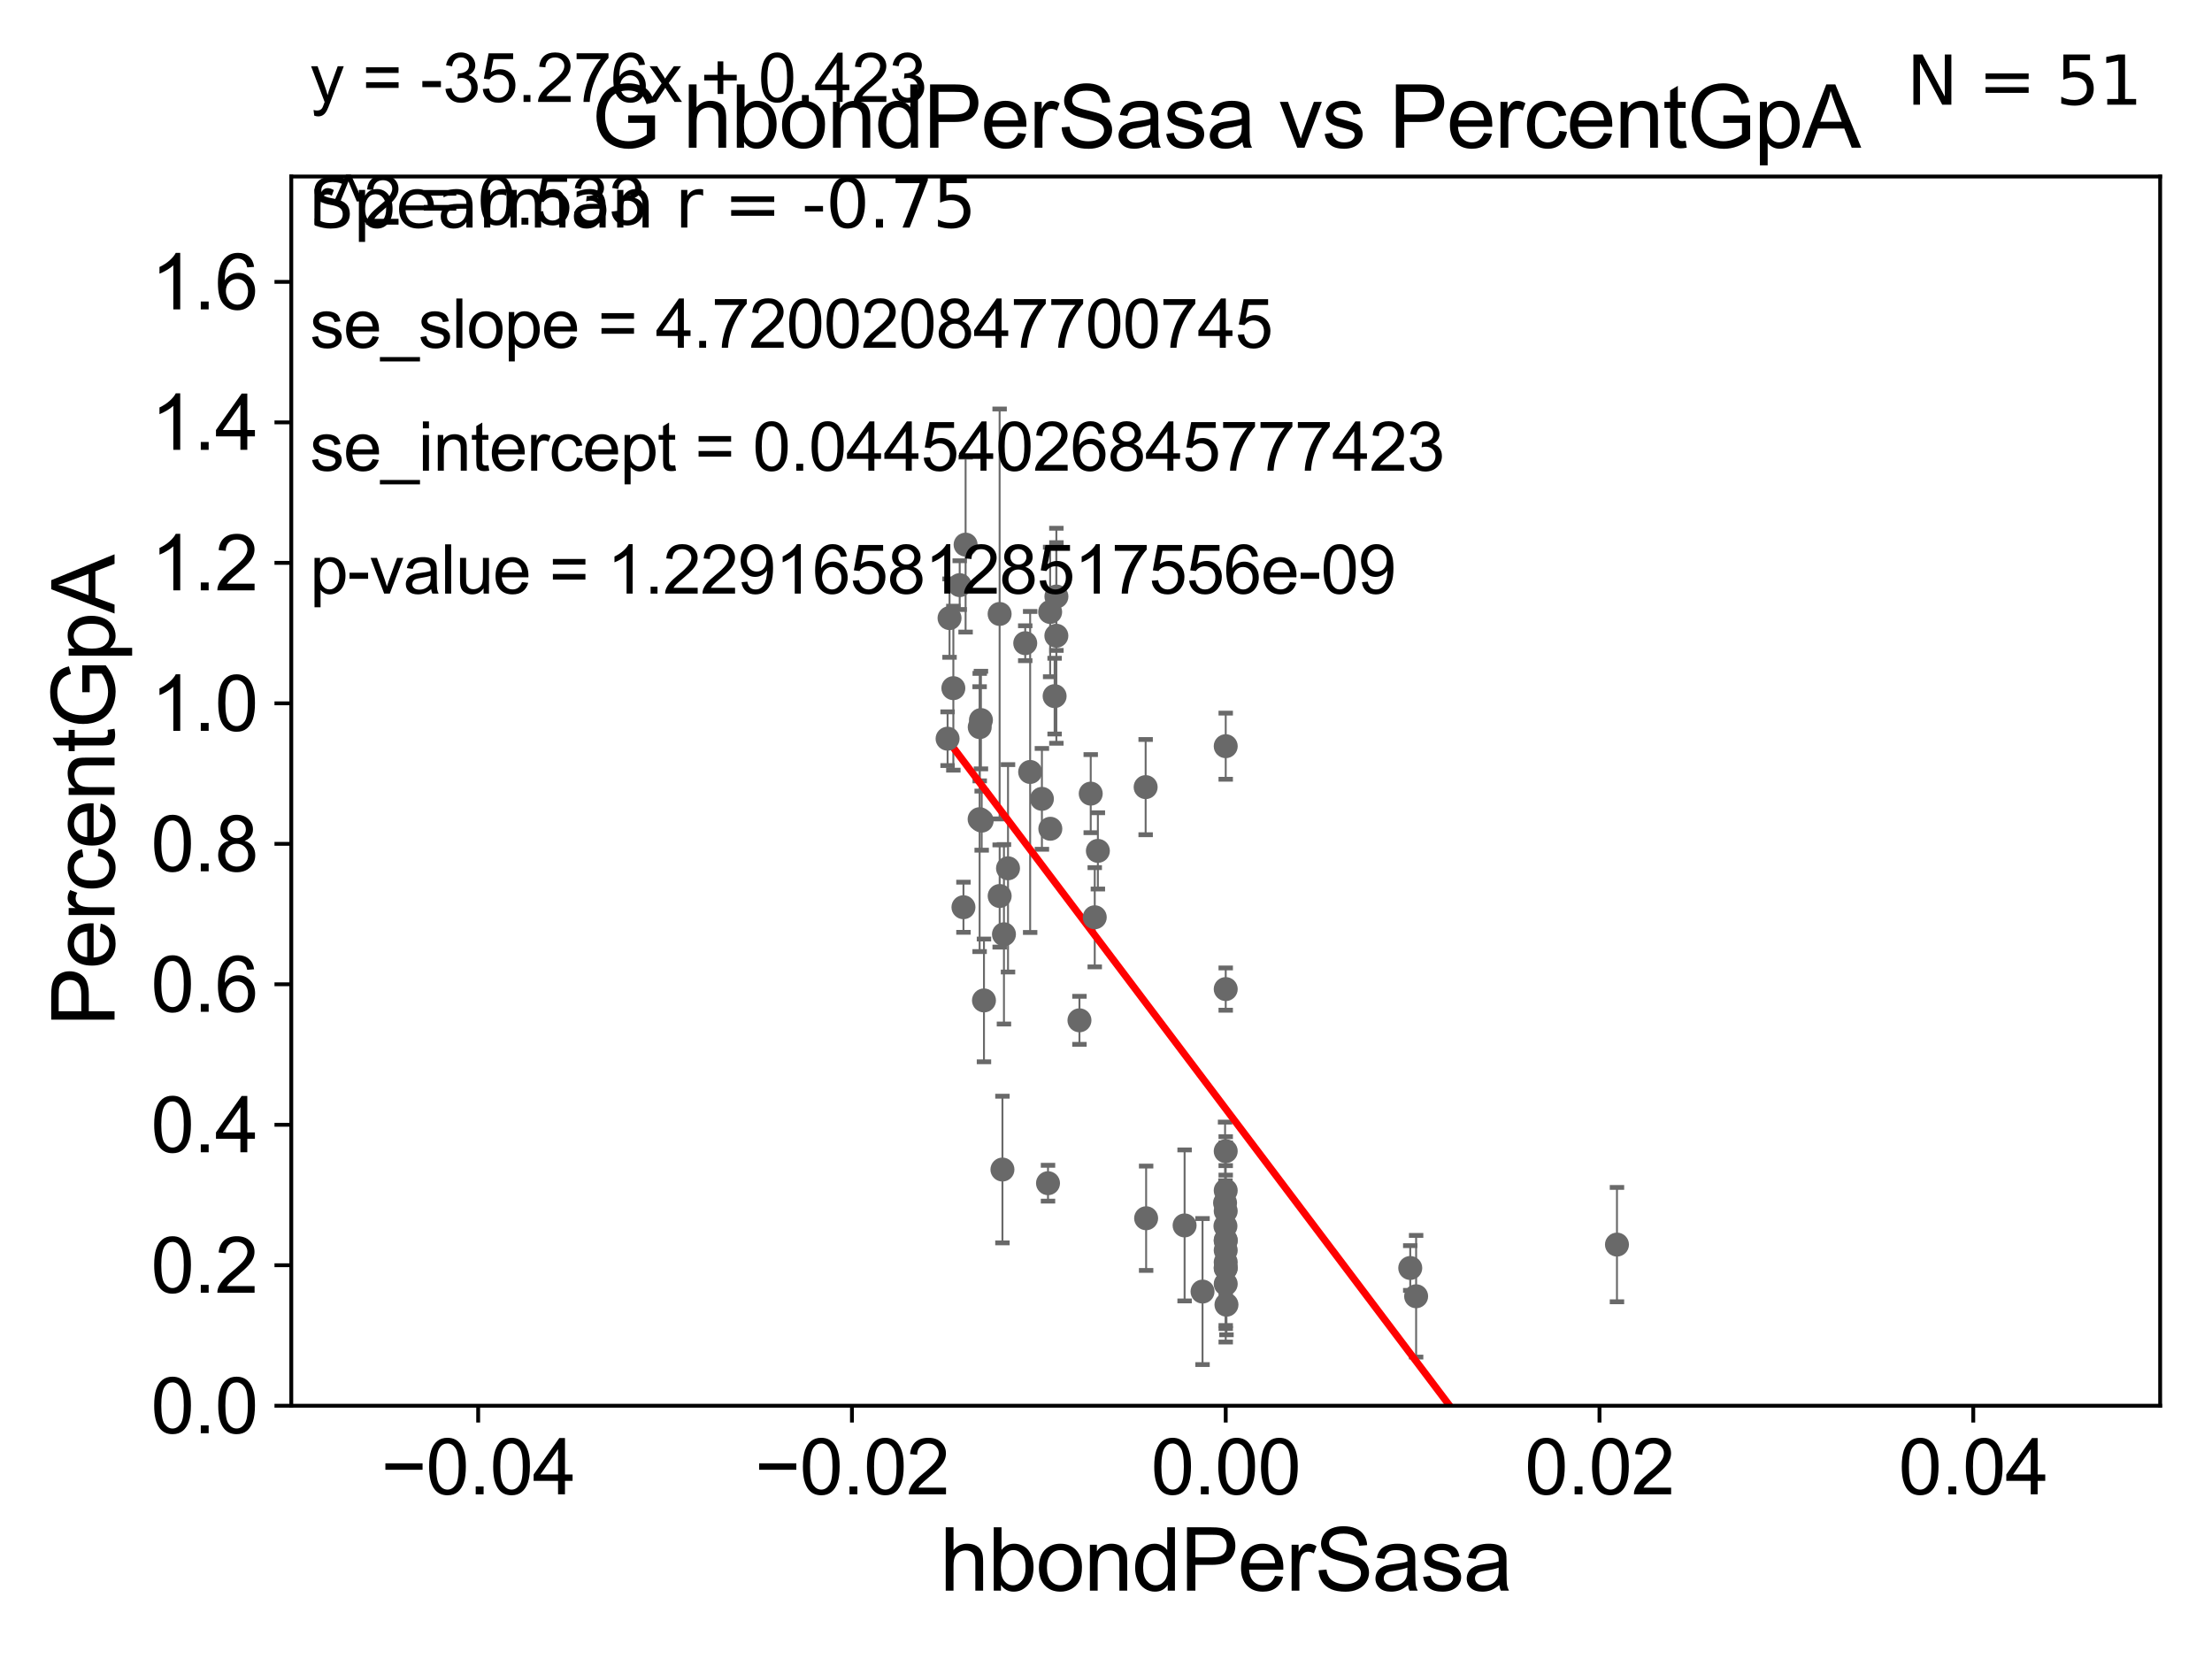 <?xml version="1.0" encoding="utf-8" standalone="no"?>
<!DOCTYPE svg PUBLIC "-//W3C//DTD SVG 1.1//EN"
  "http://www.w3.org/Graphics/SVG/1.1/DTD/svg11.dtd">
<svg xmlns:xlink="http://www.w3.org/1999/xlink" width="460.8pt" height="345.6pt" viewBox="0 0 460.8 345.6" xmlns="http://www.w3.org/2000/svg" version="1.1">
 <defs>
  <style type="text/css">*{stroke-linejoin: round; stroke-linecap: butt}</style>
 </defs>
 <g id="figure_1">
  <g id="patch_1">
   <path d="M 0 345.6 
L 460.8 345.6 
L 460.8 0 
L 0 0 
z
" style="fill: #ffffff"/>
  </g>
  <g id="axes_1">
   <g id="patch_2">
    <path d="M 60.68 292.84 
L 450 292.84 
L 450 36.775 
L 60.68 36.775 
z
" style="fill: #ffffff"/>
   </g>
   <g id="PathCollection_1">
    <defs>
     <path id="m4ef7d3b920" d="M 0 1.118 
C 0.297 1.118 0.581 1 0.791 0.791 
C 1 0.581 1.118 0.297 1.118 0 
C 1.118 -0.297 1 -0.581 0.791 -0.791 
C 0.581 -1 0.297 -1.118 0 -1.118 
C -0.297 -1.118 -0.581 -1 -0.791 -0.791 
C -1 -0.581 -1.118 -0.297 -1.118 0 
C -1.118 0.297 -1 0.581 -0.791 0.791 
C -0.581 1 -0.297 1.118 0 1.118 
z
" style="stroke: #696969"/>
    </defs>
    <g clip-path="url(#p6b7b53091d)">
     <use xlink:href="#m4ef7d3b920" x="214.6" y="160.814" style="fill: #696969; stroke: #696969"/>
     <use xlink:href="#m4ef7d3b920" x="228.056" y="191.082" style="fill: #696969; stroke: #696969"/>
     <use xlink:href="#m4ef7d3b920" x="255.34" y="258.495" style="fill: #696969; stroke: #696969"/>
     <use xlink:href="#m4ef7d3b920" x="218.32" y="246.482" style="fill: #696969; stroke: #696969"/>
     <use xlink:href="#m4ef7d3b920" x="255.34" y="264.219" style="fill: #696969; stroke: #696969"/>
     <use xlink:href="#m4ef7d3b920" x="255.282" y="255.418" style="fill: #696969; stroke: #696969"/>
     <use xlink:href="#m4ef7d3b920" x="255.34" y="267.466" style="fill: #696969; stroke: #696969"/>
     <use xlink:href="#m4ef7d3b920" x="255.34" y="258.335" style="fill: #696969; stroke: #696969"/>
     <use xlink:href="#m4ef7d3b920" x="255.34" y="155.446" style="fill: #696969; stroke: #696969"/>
     <use xlink:href="#m4ef7d3b920" x="295.005" y="270.034" style="fill: #696969; stroke: #696969"/>
     <use xlink:href="#m4ef7d3b920" x="293.781" y="264.146" style="fill: #696969; stroke: #696969"/>
     <use xlink:href="#m4ef7d3b920" x="197.807" y="128.76" style="fill: #696969; stroke: #696969"/>
     <use xlink:href="#m4ef7d3b920" x="255.34" y="206.043" style="fill: #696969; stroke: #696969"/>
     <use xlink:href="#m4ef7d3b920" x="238.659" y="163.969" style="fill: #696969; stroke: #696969"/>
     <use xlink:href="#m4ef7d3b920" x="238.76" y="253.784" style="fill: #696969; stroke: #696969"/>
     <use xlink:href="#m4ef7d3b920" x="255.496" y="271.795" style="fill: #696969; stroke: #696969"/>
     <use xlink:href="#m4ef7d3b920" x="246.774" y="255.278" style="fill: #696969; stroke: #696969"/>
     <use xlink:href="#m4ef7d3b920" x="255.204" y="250.581" style="fill: #696969; stroke: #696969"/>
     <use xlink:href="#m4ef7d3b920" x="255.34" y="239.809" style="fill: #696969; stroke: #696969"/>
     <use xlink:href="#m4ef7d3b920" x="255.34" y="262.939" style="fill: #696969; stroke: #696969"/>
     <use xlink:href="#m4ef7d3b920" x="255.34" y="252.283" style="fill: #696969; stroke: #696969"/>
     <use xlink:href="#m4ef7d3b920" x="336.844" y="259.271" style="fill: #696969; stroke: #696969"/>
     <use xlink:href="#m4ef7d3b920" x="255.34" y="260.463" style="fill: #696969; stroke: #696969"/>
     <use xlink:href="#m4ef7d3b920" x="255.34" y="264.045" style="fill: #696969; stroke: #696969"/>
     <use xlink:href="#m4ef7d3b920" x="250.51" y="269.055" style="fill: #696969; stroke: #696969"/>
     <use xlink:href="#m4ef7d3b920" x="209.988" y="180.884" style="fill: #696969; stroke: #696969"/>
     <use xlink:href="#m4ef7d3b920" x="208.827" y="243.637" style="fill: #696969; stroke: #696969"/>
     <use xlink:href="#m4ef7d3b920" x="198.601" y="143.356" style="fill: #696969; stroke: #696969"/>
     <use xlink:href="#m4ef7d3b920" x="201.152" y="113.457" style="fill: #696969; stroke: #696969"/>
     <use xlink:href="#m4ef7d3b920" x="204.348" y="150.001" style="fill: #696969; stroke: #696969"/>
     <use xlink:href="#m4ef7d3b920" x="208.249" y="186.652" style="fill: #696969; stroke: #696969"/>
     <use xlink:href="#m4ef7d3b920" x="204.502" y="170.955" style="fill: #696969; stroke: #696969"/>
     <use xlink:href="#m4ef7d3b920" x="204.979" y="208.407" style="fill: #696969; stroke: #696969"/>
     <use xlink:href="#m4ef7d3b920" x="219.696" y="145.017" style="fill: #696969; stroke: #696969"/>
     <use xlink:href="#m4ef7d3b920" x="204.074" y="170.644" style="fill: #696969; stroke: #696969"/>
     <use xlink:href="#m4ef7d3b920" x="224.87" y="212.55" style="fill: #696969; stroke: #696969"/>
     <use xlink:href="#m4ef7d3b920" x="220.059" y="132.439" style="fill: #696969; stroke: #696969"/>
     <use xlink:href="#m4ef7d3b920" x="228.708" y="177.251" style="fill: #696969; stroke: #696969"/>
     <use xlink:href="#m4ef7d3b920" x="204.095" y="151.474" style="fill: #696969; stroke: #696969"/>
     <use xlink:href="#m4ef7d3b920" x="218.802" y="172.647" style="fill: #696969; stroke: #696969"/>
     <use xlink:href="#m4ef7d3b920" x="199.922" y="121.894" style="fill: #696969; stroke: #696969"/>
     <use xlink:href="#m4ef7d3b920" x="227.219" y="165.328" style="fill: #696969; stroke: #696969"/>
     <use xlink:href="#m4ef7d3b920" x="217.048" y="166.416" style="fill: #696969; stroke: #696969"/>
     <use xlink:href="#m4ef7d3b920" x="197.4" y="153.884" style="fill: #696969; stroke: #696969"/>
     <use xlink:href="#m4ef7d3b920" x="220.071" y="124.27" style="fill: #696969; stroke: #696969"/>
     <use xlink:href="#m4ef7d3b920" x="208.24" y="127.898" style="fill: #696969; stroke: #696969"/>
     <use xlink:href="#m4ef7d3b920" x="213.576" y="133.988" style="fill: #696969; stroke: #696969"/>
     <use xlink:href="#m4ef7d3b920" x="209.142" y="194.625" style="fill: #696969; stroke: #696969"/>
     <use xlink:href="#m4ef7d3b920" x="200.706" y="188.992" style="fill: #696969; stroke: #696969"/>
     <use xlink:href="#m4ef7d3b920" x="218.764" y="127.485" style="fill: #696969; stroke: #696969"/>
     <use xlink:href="#m4ef7d3b920" x="255.34" y="248.006" style="fill: #696969; stroke: #696969"/>
    </g>
   </g>
   <g id="matplotlib.axis_1">
    <g id="xtick_1">
     <g id="line2d_1">
      <defs>
       <path id="medc7a6ec45" d="M 0 0 
L 0 3.5 
" style="stroke: #000000; stroke-width: 0.8"/>
      </defs>
      <g>
       <use xlink:href="#medc7a6ec45" x="99.612" y="292.84" style="stroke: #000000; stroke-width: 0.8"/>
      </g>
     </g>
     <g id="text_1">
      <!-- −0.04 -->
      <g transform="translate(79.371 311.293)scale(0.16 -0.16)">
       <defs>
        <path id="ArialMT-2212" d="M 3381 1997 
L 356 1997 
L 356 2522 
L 3381 2522 
L 3381 1997 
z
" transform="scale(0.016)"/>
        <path id="ArialMT-30" d="M 266 2259 
Q 266 3072 433 3567 
Q 600 4063 929 4331 
Q 1259 4600 1759 4600 
Q 2128 4600 2406 4451 
Q 2684 4303 2865 4023 
Q 3047 3744 3150 3342 
Q 3253 2941 3253 2259 
Q 3253 1453 3087 958 
Q 2922 463 2592 192 
Q 2263 -78 1759 -78 
Q 1097 -78 719 397 
Q 266 969 266 2259 
z
M 844 2259 
Q 844 1131 1108 757 
Q 1372 384 1759 384 
Q 2147 384 2411 759 
Q 2675 1134 2675 2259 
Q 2675 3391 2411 3762 
Q 2147 4134 1753 4134 
Q 1366 4134 1134 3806 
Q 844 3388 844 2259 
z
" transform="scale(0.016)"/>
        <path id="ArialMT-2e" d="M 581 0 
L 581 641 
L 1222 641 
L 1222 0 
L 581 0 
z
" transform="scale(0.016)"/>
        <path id="ArialMT-34" d="M 2069 0 
L 2069 1097 
L 81 1097 
L 81 1613 
L 2172 4581 
L 2631 4581 
L 2631 1613 
L 3250 1613 
L 3250 1097 
L 2631 1097 
L 2631 0 
L 2069 0 
z
M 2069 1613 
L 2069 3678 
L 634 1613 
L 2069 1613 
z
" transform="scale(0.016)"/>
       </defs>
       <use xlink:href="#ArialMT-2212"/>
       <use xlink:href="#ArialMT-30" x="58.398"/>
       <use xlink:href="#ArialMT-2e" x="114.014"/>
       <use xlink:href="#ArialMT-30" x="141.797"/>
       <use xlink:href="#ArialMT-34" x="197.412"/>
      </g>
     </g>
    </g>
    <g id="xtick_2">
     <g id="line2d_2">
      <g>
       <use xlink:href="#medc7a6ec45" x="177.476" y="292.84" style="stroke: #000000; stroke-width: 0.8"/>
      </g>
     </g>
     <g id="text_2">
      <!-- −0.02 -->
      <g transform="translate(157.235 311.293)scale(0.16 -0.16)">
       <defs>
        <path id="ArialMT-32" d="M 3222 541 
L 3222 0 
L 194 0 
Q 188 203 259 391 
Q 375 700 629 1000 
Q 884 1300 1366 1694 
Q 2113 2306 2375 2664 
Q 2638 3022 2638 3341 
Q 2638 3675 2398 3904 
Q 2159 4134 1775 4134 
Q 1369 4134 1125 3890 
Q 881 3647 878 3216 
L 300 3275 
Q 359 3922 746 4261 
Q 1134 4600 1788 4600 
Q 2447 4600 2831 4234 
Q 3216 3869 3216 3328 
Q 3216 3053 3103 2787 
Q 2991 2522 2730 2228 
Q 2469 1934 1863 1422 
Q 1356 997 1212 845 
Q 1069 694 975 541 
L 3222 541 
z
" transform="scale(0.016)"/>
       </defs>
       <use xlink:href="#ArialMT-2212"/>
       <use xlink:href="#ArialMT-30" x="58.398"/>
       <use xlink:href="#ArialMT-2e" x="114.014"/>
       <use xlink:href="#ArialMT-30" x="141.797"/>
       <use xlink:href="#ArialMT-32" x="197.412"/>
      </g>
     </g>
    </g>
    <g id="xtick_3">
     <g id="line2d_3">
      <g>
       <use xlink:href="#medc7a6ec45" x="255.34" y="292.84" style="stroke: #000000; stroke-width: 0.8"/>
      </g>
     </g>
     <g id="text_3">
      <!-- 0.00 -->
      <g transform="translate(239.771 311.293)scale(0.16 -0.16)">
       <use xlink:href="#ArialMT-30"/>
       <use xlink:href="#ArialMT-2e" x="55.615"/>
       <use xlink:href="#ArialMT-30" x="83.398"/>
       <use xlink:href="#ArialMT-30" x="139.014"/>
      </g>
     </g>
    </g>
    <g id="xtick_4">
     <g id="line2d_4">
      <g>
       <use xlink:href="#medc7a6ec45" x="333.204" y="292.84" style="stroke: #000000; stroke-width: 0.8"/>
      </g>
     </g>
     <g id="text_4">
      <!-- 0.02 -->
      <g transform="translate(317.635 311.293)scale(0.16 -0.16)">
       <use xlink:href="#ArialMT-30"/>
       <use xlink:href="#ArialMT-2e" x="55.615"/>
       <use xlink:href="#ArialMT-30" x="83.398"/>
       <use xlink:href="#ArialMT-32" x="139.014"/>
      </g>
     </g>
    </g>
    <g id="xtick_5">
     <g id="line2d_5">
      <g>
       <use xlink:href="#medc7a6ec45" x="411.068" y="292.84" style="stroke: #000000; stroke-width: 0.8"/>
      </g>
     </g>
     <g id="text_5">
      <!-- 0.04 -->
      <g transform="translate(395.499 311.293)scale(0.16 -0.16)">
       <use xlink:href="#ArialMT-30"/>
       <use xlink:href="#ArialMT-2e" x="55.615"/>
       <use xlink:href="#ArialMT-30" x="83.398"/>
       <use xlink:href="#ArialMT-34" x="139.014"/>
      </g>
     </g>
    </g>
    <g id="text_6">
     <!-- hbondPerSasa -->
     <g transform="translate(195.798 331.357)scale(0.18 -0.18)">
      <defs>
       <path id="ArialMT-68" d="M 422 0 
L 422 4581 
L 984 4581 
L 984 2938 
Q 1378 3394 1978 3394 
Q 2347 3394 2619 3248 
Q 2891 3103 3008 2847 
Q 3125 2591 3125 2103 
L 3125 0 
L 2563 0 
L 2563 2103 
Q 2563 2525 2380 2717 
Q 2197 2909 1863 2909 
Q 1613 2909 1392 2779 
Q 1172 2650 1078 2428 
Q 984 2206 984 1816 
L 984 0 
L 422 0 
z
" transform="scale(0.016)"/>
       <path id="ArialMT-62" d="M 941 0 
L 419 0 
L 419 4581 
L 981 4581 
L 981 2947 
Q 1338 3394 1891 3394 
Q 2197 3394 2470 3270 
Q 2744 3147 2920 2923 
Q 3097 2700 3197 2384 
Q 3297 2069 3297 1709 
Q 3297 856 2875 390 
Q 2453 -75 1863 -75 
Q 1275 -75 941 416 
L 941 0 
z
M 934 1684 
Q 934 1088 1097 822 
Q 1363 388 1816 388 
Q 2184 388 2453 708 
Q 2722 1028 2722 1663 
Q 2722 2313 2464 2622 
Q 2206 2931 1841 2931 
Q 1472 2931 1203 2611 
Q 934 2291 934 1684 
z
" transform="scale(0.016)"/>
       <path id="ArialMT-6f" d="M 213 1659 
Q 213 2581 725 3025 
Q 1153 3394 1769 3394 
Q 2453 3394 2887 2945 
Q 3322 2497 3322 1706 
Q 3322 1066 3130 698 
Q 2938 331 2570 128 
Q 2203 -75 1769 -75 
Q 1072 -75 642 372 
Q 213 819 213 1659 
z
M 791 1659 
Q 791 1022 1069 705 
Q 1347 388 1769 388 
Q 2188 388 2466 706 
Q 2744 1025 2744 1678 
Q 2744 2294 2464 2611 
Q 2184 2928 1769 2928 
Q 1347 2928 1069 2612 
Q 791 2297 791 1659 
z
" transform="scale(0.016)"/>
       <path id="ArialMT-6e" d="M 422 0 
L 422 3319 
L 928 3319 
L 928 2847 
Q 1294 3394 1984 3394 
Q 2284 3394 2536 3286 
Q 2788 3178 2913 3003 
Q 3038 2828 3088 2588 
Q 3119 2431 3119 2041 
L 3119 0 
L 2556 0 
L 2556 2019 
Q 2556 2363 2490 2533 
Q 2425 2703 2258 2804 
Q 2091 2906 1866 2906 
Q 1506 2906 1245 2678 
Q 984 2450 984 1813 
L 984 0 
L 422 0 
z
" transform="scale(0.016)"/>
       <path id="ArialMT-64" d="M 2575 0 
L 2575 419 
Q 2259 -75 1647 -75 
Q 1250 -75 917 144 
Q 584 363 401 755 
Q 219 1147 219 1656 
Q 219 2153 384 2558 
Q 550 2963 881 3178 
Q 1213 3394 1622 3394 
Q 1922 3394 2156 3267 
Q 2391 3141 2538 2938 
L 2538 4581 
L 3097 4581 
L 3097 0 
L 2575 0 
z
M 797 1656 
Q 797 1019 1065 703 
Q 1334 388 1700 388 
Q 2069 388 2326 689 
Q 2584 991 2584 1609 
Q 2584 2291 2321 2609 
Q 2059 2928 1675 2928 
Q 1300 2928 1048 2622 
Q 797 2316 797 1656 
z
" transform="scale(0.016)"/>
       <path id="ArialMT-50" d="M 494 0 
L 494 4581 
L 2222 4581 
Q 2678 4581 2919 4538 
Q 3256 4481 3484 4323 
Q 3713 4166 3852 3881 
Q 3991 3597 3991 3256 
Q 3991 2672 3619 2267 
Q 3247 1863 2275 1863 
L 1100 1863 
L 1100 0 
L 494 0 
z
M 1100 2403 
L 2284 2403 
Q 2872 2403 3119 2622 
Q 3366 2841 3366 3238 
Q 3366 3525 3220 3729 
Q 3075 3934 2838 4000 
Q 2684 4041 2272 4041 
L 1100 4041 
L 1100 2403 
z
" transform="scale(0.016)"/>
       <path id="ArialMT-65" d="M 2694 1069 
L 3275 997 
Q 3138 488 2766 206 
Q 2394 -75 1816 -75 
Q 1088 -75 661 373 
Q 234 822 234 1631 
Q 234 2469 665 2931 
Q 1097 3394 1784 3394 
Q 2450 3394 2872 2941 
Q 3294 2488 3294 1666 
Q 3294 1616 3291 1516 
L 816 1516 
Q 847 969 1125 678 
Q 1403 388 1819 388 
Q 2128 388 2347 550 
Q 2566 713 2694 1069 
z
M 847 1978 
L 2700 1978 
Q 2663 2397 2488 2606 
Q 2219 2931 1791 2931 
Q 1403 2931 1139 2672 
Q 875 2413 847 1978 
z
" transform="scale(0.016)"/>
       <path id="ArialMT-72" d="M 416 0 
L 416 3319 
L 922 3319 
L 922 2816 
Q 1116 3169 1280 3281 
Q 1444 3394 1641 3394 
Q 1925 3394 2219 3213 
L 2025 2691 
Q 1819 2813 1613 2813 
Q 1428 2813 1281 2702 
Q 1134 2591 1072 2394 
Q 978 2094 978 1738 
L 978 0 
L 416 0 
z
" transform="scale(0.016)"/>
       <path id="ArialMT-53" d="M 288 1472 
L 859 1522 
Q 900 1178 1048 958 
Q 1197 738 1509 602 
Q 1822 466 2213 466 
Q 2559 466 2825 569 
Q 3091 672 3220 851 
Q 3350 1031 3350 1244 
Q 3350 1459 3225 1620 
Q 3100 1781 2813 1891 
Q 2628 1963 1997 2114 
Q 1366 2266 1113 2400 
Q 784 2572 623 2826 
Q 463 3081 463 3397 
Q 463 3744 659 4045 
Q 856 4347 1234 4503 
Q 1613 4659 2075 4659 
Q 2584 4659 2973 4495 
Q 3363 4331 3572 4012 
Q 3781 3694 3797 3291 
L 3216 3247 
Q 3169 3681 2898 3903 
Q 2628 4125 2100 4125 
Q 1550 4125 1298 3923 
Q 1047 3722 1047 3438 
Q 1047 3191 1225 3031 
Q 1400 2872 2139 2705 
Q 2878 2538 3153 2413 
Q 3553 2228 3743 1945 
Q 3934 1663 3934 1294 
Q 3934 928 3725 604 
Q 3516 281 3123 101 
Q 2731 -78 2241 -78 
Q 1619 -78 1198 103 
Q 778 284 539 648 
Q 300 1013 288 1472 
z
" transform="scale(0.016)"/>
       <path id="ArialMT-61" d="M 2588 409 
Q 2275 144 1986 34 
Q 1697 -75 1366 -75 
Q 819 -75 525 192 
Q 231 459 231 875 
Q 231 1119 342 1320 
Q 453 1522 633 1644 
Q 813 1766 1038 1828 
Q 1203 1872 1538 1913 
Q 2219 1994 2541 2106 
Q 2544 2222 2544 2253 
Q 2544 2597 2384 2738 
Q 2169 2928 1744 2928 
Q 1347 2928 1158 2789 
Q 969 2650 878 2297 
L 328 2372 
Q 403 2725 575 2942 
Q 747 3159 1072 3276 
Q 1397 3394 1825 3394 
Q 2250 3394 2515 3294 
Q 2781 3194 2906 3042 
Q 3031 2891 3081 2659 
Q 3109 2516 3109 2141 
L 3109 1391 
Q 3109 606 3145 398 
Q 3181 191 3288 0 
L 2700 0 
Q 2613 175 2588 409 
z
M 2541 1666 
Q 2234 1541 1622 1453 
Q 1275 1403 1131 1340 
Q 988 1278 909 1158 
Q 831 1038 831 891 
Q 831 666 1001 516 
Q 1172 366 1500 366 
Q 1825 366 2078 508 
Q 2331 650 2450 897 
Q 2541 1088 2541 1459 
L 2541 1666 
z
" transform="scale(0.016)"/>
       <path id="ArialMT-73" d="M 197 991 
L 753 1078 
Q 800 744 1014 566 
Q 1228 388 1613 388 
Q 2000 388 2187 545 
Q 2375 703 2375 916 
Q 2375 1106 2209 1216 
Q 2094 1291 1634 1406 
Q 1016 1563 777 1677 
Q 538 1791 414 1992 
Q 291 2194 291 2438 
Q 291 2659 392 2848 
Q 494 3038 669 3163 
Q 800 3259 1026 3326 
Q 1253 3394 1513 3394 
Q 1903 3394 2198 3281 
Q 2494 3169 2634 2976 
Q 2775 2784 2828 2463 
L 2278 2388 
Q 2241 2644 2061 2787 
Q 1881 2931 1553 2931 
Q 1166 2931 1000 2803 
Q 834 2675 834 2503 
Q 834 2394 903 2306 
Q 972 2216 1119 2156 
Q 1203 2125 1616 2013 
Q 2213 1853 2448 1751 
Q 2684 1650 2818 1456 
Q 2953 1263 2953 975 
Q 2953 694 2789 445 
Q 2625 197 2315 61 
Q 2006 -75 1616 -75 
Q 969 -75 630 194 
Q 291 463 197 991 
z
" transform="scale(0.016)"/>
      </defs>
      <use xlink:href="#ArialMT-68"/>
      <use xlink:href="#ArialMT-62" x="55.615"/>
      <use xlink:href="#ArialMT-6f" x="111.23"/>
      <use xlink:href="#ArialMT-6e" x="166.846"/>
      <use xlink:href="#ArialMT-64" x="222.461"/>
      <use xlink:href="#ArialMT-50" x="278.076"/>
      <use xlink:href="#ArialMT-65" x="344.775"/>
      <use xlink:href="#ArialMT-72" x="400.391"/>
      <use xlink:href="#ArialMT-53" x="433.691"/>
      <use xlink:href="#ArialMT-61" x="500.391"/>
      <use xlink:href="#ArialMT-73" x="556.006"/>
      <use xlink:href="#ArialMT-61" x="606.006"/>
     </g>
    </g>
   </g>
   <g id="matplotlib.axis_2">
    <g id="ytick_1">
     <g id="line2d_6">
      <defs>
       <path id="m595f4f2349" d="M 0 0 
L -3.5 0 
" style="stroke: #000000; stroke-width: 0.8"/>
      </defs>
      <g>
       <use xlink:href="#m595f4f2349" x="60.68" y="292.84" style="stroke: #000000; stroke-width: 0.8"/>
      </g>
     </g>
     <g id="text_7">
      <!-- 0.0 -->
      <g transform="translate(31.44 298.566)scale(0.16 -0.16)">
       <use xlink:href="#ArialMT-30"/>
       <use xlink:href="#ArialMT-2e" x="55.615"/>
       <use xlink:href="#ArialMT-30" x="83.398"/>
      </g>
     </g>
    </g>
    <g id="ytick_2">
     <g id="line2d_7">
      <g>
       <use xlink:href="#m595f4f2349" x="60.68" y="263.575" style="stroke: #000000; stroke-width: 0.8"/>
      </g>
     </g>
     <g id="text_8">
      <!-- 0.2 -->
      <g transform="translate(31.44 269.302)scale(0.16 -0.16)">
       <use xlink:href="#ArialMT-30"/>
       <use xlink:href="#ArialMT-2e" x="55.615"/>
       <use xlink:href="#ArialMT-32" x="83.398"/>
      </g>
     </g>
    </g>
    <g id="ytick_3">
     <g id="line2d_8">
      <g>
       <use xlink:href="#m595f4f2349" x="60.68" y="234.311" style="stroke: #000000; stroke-width: 0.8"/>
      </g>
     </g>
     <g id="text_9">
      <!-- 0.4 -->
      <g transform="translate(31.44 240.037)scale(0.16 -0.16)">
       <use xlink:href="#ArialMT-30"/>
       <use xlink:href="#ArialMT-2e" x="55.615"/>
       <use xlink:href="#ArialMT-34" x="83.398"/>
      </g>
     </g>
    </g>
    <g id="ytick_4">
     <g id="line2d_9">
      <g>
       <use xlink:href="#m595f4f2349" x="60.68" y="205.046" style="stroke: #000000; stroke-width: 0.8"/>
      </g>
     </g>
     <g id="text_10">
      <!-- 0.6 -->
      <g transform="translate(31.44 210.772)scale(0.16 -0.16)">
       <defs>
        <path id="ArialMT-36" d="M 3184 3459 
L 2625 3416 
Q 2550 3747 2413 3897 
Q 2184 4138 1850 4138 
Q 1581 4138 1378 3988 
Q 1113 3794 959 3422 
Q 806 3050 800 2363 
Q 1003 2672 1297 2822 
Q 1591 2972 1913 2972 
Q 2475 2972 2870 2558 
Q 3266 2144 3266 1488 
Q 3266 1056 3080 686 
Q 2894 316 2569 119 
Q 2244 -78 1831 -78 
Q 1128 -78 684 439 
Q 241 956 241 2144 
Q 241 3472 731 4075 
Q 1159 4600 1884 4600 
Q 2425 4600 2770 4297 
Q 3116 3994 3184 3459 
z
M 888 1484 
Q 888 1194 1011 928 
Q 1134 663 1356 523 
Q 1578 384 1822 384 
Q 2178 384 2434 671 
Q 2691 959 2691 1453 
Q 2691 1928 2437 2201 
Q 2184 2475 1800 2475 
Q 1419 2475 1153 2201 
Q 888 1928 888 1484 
z
" transform="scale(0.016)"/>
       </defs>
       <use xlink:href="#ArialMT-30"/>
       <use xlink:href="#ArialMT-2e" x="55.615"/>
       <use xlink:href="#ArialMT-36" x="83.398"/>
      </g>
     </g>
    </g>
    <g id="ytick_5">
     <g id="line2d_10">
      <g>
       <use xlink:href="#m595f4f2349" x="60.68" y="175.782" style="stroke: #000000; stroke-width: 0.8"/>
      </g>
     </g>
     <g id="text_11">
      <!-- 0.8 -->
      <g transform="translate(31.44 181.508)scale(0.16 -0.16)">
       <defs>
        <path id="ArialMT-38" d="M 1131 2484 
Q 781 2613 612 2850 
Q 444 3088 444 3419 
Q 444 3919 803 4259 
Q 1163 4600 1759 4600 
Q 2359 4600 2725 4251 
Q 3091 3903 3091 3403 
Q 3091 3084 2923 2848 
Q 2756 2613 2416 2484 
Q 2838 2347 3058 2040 
Q 3278 1734 3278 1309 
Q 3278 722 2862 322 
Q 2447 -78 1769 -78 
Q 1091 -78 675 323 
Q 259 725 259 1325 
Q 259 1772 486 2073 
Q 713 2375 1131 2484 
z
M 1019 3438 
Q 1019 3113 1228 2906 
Q 1438 2700 1772 2700 
Q 2097 2700 2305 2904 
Q 2513 3109 2513 3406 
Q 2513 3716 2298 3927 
Q 2084 4138 1766 4138 
Q 1444 4138 1231 3931 
Q 1019 3725 1019 3438 
z
M 838 1322 
Q 838 1081 952 856 
Q 1066 631 1291 507 
Q 1516 384 1775 384 
Q 2178 384 2440 643 
Q 2703 903 2703 1303 
Q 2703 1709 2433 1975 
Q 2163 2241 1756 2241 
Q 1359 2241 1098 1978 
Q 838 1716 838 1322 
z
" transform="scale(0.016)"/>
       </defs>
       <use xlink:href="#ArialMT-30"/>
       <use xlink:href="#ArialMT-2e" x="55.615"/>
       <use xlink:href="#ArialMT-38" x="83.398"/>
      </g>
     </g>
    </g>
    <g id="ytick_6">
     <g id="line2d_11">
      <g>
       <use xlink:href="#m595f4f2349" x="60.68" y="146.517" style="stroke: #000000; stroke-width: 0.8"/>
      </g>
     </g>
     <g id="text_12">
      <!-- 1.0 -->
      <g transform="translate(31.44 152.243)scale(0.16 -0.16)">
       <defs>
        <path id="ArialMT-31" d="M 2384 0 
L 1822 0 
L 1822 3584 
Q 1619 3391 1289 3197 
Q 959 3003 697 2906 
L 697 3450 
Q 1169 3672 1522 3987 
Q 1875 4303 2022 4600 
L 2384 4600 
L 2384 0 
z
" transform="scale(0.016)"/>
       </defs>
       <use xlink:href="#ArialMT-31"/>
       <use xlink:href="#ArialMT-2e" x="55.615"/>
       <use xlink:href="#ArialMT-30" x="83.398"/>
      </g>
     </g>
    </g>
    <g id="ytick_7">
     <g id="line2d_12">
      <g>
       <use xlink:href="#m595f4f2349" x="60.68" y="117.252" style="stroke: #000000; stroke-width: 0.8"/>
      </g>
     </g>
     <g id="text_13">
      <!-- 1.2 -->
      <g transform="translate(31.44 122.979)scale(0.16 -0.16)">
       <use xlink:href="#ArialMT-31"/>
       <use xlink:href="#ArialMT-2e" x="55.615"/>
       <use xlink:href="#ArialMT-32" x="83.398"/>
      </g>
     </g>
    </g>
    <g id="ytick_8">
     <g id="line2d_13">
      <g>
       <use xlink:href="#m595f4f2349" x="60.68" y="87.988" style="stroke: #000000; stroke-width: 0.8"/>
      </g>
     </g>
     <g id="text_14">
      <!-- 1.4 -->
      <g transform="translate(31.44 93.714)scale(0.16 -0.16)">
       <use xlink:href="#ArialMT-31"/>
       <use xlink:href="#ArialMT-2e" x="55.615"/>
       <use xlink:href="#ArialMT-34" x="83.398"/>
      </g>
     </g>
    </g>
    <g id="ytick_9">
     <g id="line2d_14">
      <g>
       <use xlink:href="#m595f4f2349" x="60.68" y="58.723" style="stroke: #000000; stroke-width: 0.8"/>
      </g>
     </g>
     <g id="text_15">
      <!-- 1.6 -->
      <g transform="translate(31.44 64.45)scale(0.16 -0.16)">
       <use xlink:href="#ArialMT-31"/>
       <use xlink:href="#ArialMT-2e" x="55.615"/>
       <use xlink:href="#ArialMT-36" x="83.398"/>
      </g>
     </g>
    </g>
    <g id="text_16">
     <!-- PercentGpA -->
     <g transform="translate(23.863 213.831)rotate(-90)scale(0.18 -0.18)">
      <defs>
       <path id="ArialMT-63" d="M 2588 1216 
L 3141 1144 
Q 3050 572 2676 248 
Q 2303 -75 1759 -75 
Q 1078 -75 664 370 
Q 250 816 250 1647 
Q 250 2184 428 2587 
Q 606 2991 970 3192 
Q 1334 3394 1763 3394 
Q 2303 3394 2647 3120 
Q 2991 2847 3088 2344 
L 2541 2259 
Q 2463 2594 2264 2762 
Q 2066 2931 1784 2931 
Q 1359 2931 1093 2626 
Q 828 2322 828 1663 
Q 828 994 1084 691 
Q 1341 388 1753 388 
Q 2084 388 2306 591 
Q 2528 794 2588 1216 
z
" transform="scale(0.016)"/>
       <path id="ArialMT-74" d="M 1650 503 
L 1731 6 
Q 1494 -44 1306 -44 
Q 1000 -44 831 53 
Q 663 150 594 308 
Q 525 466 525 972 
L 525 2881 
L 113 2881 
L 113 3319 
L 525 3319 
L 525 4141 
L 1084 4478 
L 1084 3319 
L 1650 3319 
L 1650 2881 
L 1084 2881 
L 1084 941 
Q 1084 700 1114 631 
Q 1144 563 1211 522 
Q 1278 481 1403 481 
Q 1497 481 1650 503 
z
" transform="scale(0.016)"/>
       <path id="ArialMT-47" d="M 2638 1797 
L 2638 2334 
L 4578 2338 
L 4578 638 
Q 4131 281 3656 101 
Q 3181 -78 2681 -78 
Q 2006 -78 1454 211 
Q 903 500 622 1047 
Q 341 1594 341 2269 
Q 341 2938 620 3517 
Q 900 4097 1425 4378 
Q 1950 4659 2634 4659 
Q 3131 4659 3532 4498 
Q 3934 4338 4162 4050 
Q 4391 3763 4509 3300 
L 3963 3150 
Q 3859 3500 3706 3700 
Q 3553 3900 3268 4020 
Q 2984 4141 2638 4141 
Q 2222 4141 1919 4014 
Q 1616 3888 1430 3681 
Q 1244 3475 1141 3228 
Q 966 2803 966 2306 
Q 966 1694 1177 1281 
Q 1388 869 1791 669 
Q 2194 469 2647 469 
Q 3041 469 3416 620 
Q 3791 772 3984 944 
L 3984 1797 
L 2638 1797 
z
" transform="scale(0.016)"/>
       <path id="ArialMT-70" d="M 422 -1272 
L 422 3319 
L 934 3319 
L 934 2888 
Q 1116 3141 1344 3267 
Q 1572 3394 1897 3394 
Q 2322 3394 2647 3175 
Q 2972 2956 3137 2557 
Q 3303 2159 3303 1684 
Q 3303 1175 3120 767 
Q 2938 359 2589 142 
Q 2241 -75 1856 -75 
Q 1575 -75 1351 44 
Q 1128 163 984 344 
L 984 -1272 
L 422 -1272 
z
M 931 1641 
Q 931 1000 1190 694 
Q 1450 388 1819 388 
Q 2194 388 2461 705 
Q 2728 1022 2728 1688 
Q 2728 2322 2467 2637 
Q 2206 2953 1844 2953 
Q 1484 2953 1207 2617 
Q 931 2281 931 1641 
z
" transform="scale(0.016)"/>
       <path id="ArialMT-41" d="M -9 0 
L 1750 4581 
L 2403 4581 
L 4278 0 
L 3588 0 
L 3053 1388 
L 1138 1388 
L 634 0 
L -9 0 
z
M 1313 1881 
L 2866 1881 
L 2388 3150 
Q 2169 3728 2063 4100 
Q 1975 3659 1816 3225 
L 1313 1881 
z
" transform="scale(0.016)"/>
      </defs>
      <use xlink:href="#ArialMT-50"/>
      <use xlink:href="#ArialMT-65" x="66.699"/>
      <use xlink:href="#ArialMT-72" x="122.314"/>
      <use xlink:href="#ArialMT-63" x="155.615"/>
      <use xlink:href="#ArialMT-65" x="205.615"/>
      <use xlink:href="#ArialMT-6e" x="261.23"/>
      <use xlink:href="#ArialMT-74" x="316.846"/>
      <use xlink:href="#ArialMT-47" x="344.629"/>
      <use xlink:href="#ArialMT-70" x="422.412"/>
      <use xlink:href="#ArialMT-41" x="478.027"/>
     </g>
    </g>
   </g>
   <g id="LineCollection_1">
    <path d="M 214.6 194.248 
L 214.6 127.379 
" clip-path="url(#p6b7b53091d)" style="fill: none; stroke: #696969; stroke-width: 0.4"/>
    <path d="M 228.056 201.42 
L 228.056 180.744 
" clip-path="url(#p6b7b53091d)" style="fill: none; stroke: #696969; stroke-width: 0.4"/>
    <path d="M 255.34 266.629 
L 255.34 250.361 
" clip-path="url(#p6b7b53091d)" style="fill: none; stroke: #696969; stroke-width: 0.4"/>
    <path d="M 218.32 250.215 
L 218.32 242.748 
" clip-path="url(#p6b7b53091d)" style="fill: none; stroke: #696969; stroke-width: 0.4"/>
    <path d="M 255.34 271.889 
L 255.34 256.548 
" clip-path="url(#p6b7b53091d)" style="fill: none; stroke: #696969; stroke-width: 0.4"/>
    <path d="M 255.282 264.856 
L 255.282 245.979 
" clip-path="url(#p6b7b53091d)" style="fill: none; stroke: #696969; stroke-width: 0.4"/>
    <path d="M 255.34 279.568 
L 255.34 255.365 
" clip-path="url(#p6b7b53091d)" style="fill: none; stroke: #696969; stroke-width: 0.4"/>
    <path d="M 255.34 264.093 
L 255.34 252.577 
" clip-path="url(#p6b7b53091d)" style="fill: none; stroke: #696969; stroke-width: 0.4"/>
    <path d="M 255.34 162.332 
L 255.34 148.56 
" clip-path="url(#p6b7b53091d)" style="fill: none; stroke: #696969; stroke-width: 0.4"/>
    <path d="M 295.005 282.705 
L 295.005 257.362 
" clip-path="url(#p6b7b53091d)" style="fill: none; stroke: #696969; stroke-width: 0.4"/>
    <path d="M 293.781 268.803 
L 293.781 259.488 
" clip-path="url(#p6b7b53091d)" style="fill: none; stroke: #696969; stroke-width: 0.4"/>
    <path d="M 197.807 136.924 
L 197.807 120.597 
" clip-path="url(#p6b7b53091d)" style="fill: none; stroke: #696969; stroke-width: 0.4"/>
    <path d="M 255.34 210.445 
L 255.34 201.642 
" clip-path="url(#p6b7b53091d)" style="fill: none; stroke: #696969; stroke-width: 0.4"/>
    <path d="M 238.659 173.889 
L 238.659 154.049 
" clip-path="url(#p6b7b53091d)" style="fill: none; stroke: #696969; stroke-width: 0.4"/>
    <path d="M 238.76 264.653 
L 238.76 242.914 
" clip-path="url(#p6b7b53091d)" style="fill: none; stroke: #696969; stroke-width: 0.4"/>
    <path d="M 255.496 278.056 
L 255.496 265.534 
" clip-path="url(#p6b7b53091d)" style="fill: none; stroke: #696969; stroke-width: 0.4"/>
    <path d="M 246.774 271.005 
L 246.774 239.552 
" clip-path="url(#p6b7b53091d)" style="fill: none; stroke: #696969; stroke-width: 0.4"/>
    <path d="M 255.204 267.408 
L 255.204 233.754 
" clip-path="url(#p6b7b53091d)" style="fill: none; stroke: #696969; stroke-width: 0.4"/>
    <path d="M 255.34 242.825 
L 255.34 236.793 
" clip-path="url(#p6b7b53091d)" style="fill: none; stroke: #696969; stroke-width: 0.4"/>
    <path d="M 255.34 276.751 
L 255.34 249.126 
" clip-path="url(#p6b7b53091d)" style="fill: none; stroke: #696969; stroke-width: 0.4"/>
    <path d="M 255.34 257 
L 255.34 247.566 
" clip-path="url(#p6b7b53091d)" style="fill: none; stroke: #696969; stroke-width: 0.4"/>
    <path d="M 336.844 271.182 
L 336.844 247.36 
" clip-path="url(#p6b7b53091d)" style="fill: none; stroke: #696969; stroke-width: 0.4"/>
    <path d="M 255.34 276.132 
L 255.34 244.794 
" clip-path="url(#p6b7b53091d)" style="fill: none; stroke: #696969; stroke-width: 0.4"/>
    <path d="M 255.34 269.528 
L 255.34 258.562 
" clip-path="url(#p6b7b53091d)" style="fill: none; stroke: #696969; stroke-width: 0.4"/>
    <path d="M 250.51 284.266 
L 250.51 253.845 
" clip-path="url(#p6b7b53091d)" style="fill: none; stroke: #696969; stroke-width: 0.4"/>
    <path d="M 209.988 202.485 
L 209.988 159.282 
" clip-path="url(#p6b7b53091d)" style="fill: none; stroke: #696969; stroke-width: 0.4"/>
    <path d="M 208.827 258.912 
L 208.827 228.361 
" clip-path="url(#p6b7b53091d)" style="fill: none; stroke: #696969; stroke-width: 0.4"/>
    <path d="M 198.601 160.438 
L 198.601 126.274 
" clip-path="url(#p6b7b53091d)" style="fill: none; stroke: #696969; stroke-width: 0.4"/>
    <path d="M 201.152 131.674 
L 201.152 95.24 
" clip-path="url(#p6b7b53091d)" style="fill: none; stroke: #696969; stroke-width: 0.4"/>
    <path d="M 204.348 160.164 
L 204.348 139.838 
" clip-path="url(#p6b7b53091d)" style="fill: none; stroke: #696969; stroke-width: 0.4"/>
    <path d="M 208.249 197.295 
L 208.249 176.008 
" clip-path="url(#p6b7b53091d)" style="fill: none; stroke: #696969; stroke-width: 0.4"/>
    <path d="M 204.502 177.108 
L 204.502 164.801 
" clip-path="url(#p6b7b53091d)" style="fill: none; stroke: #696969; stroke-width: 0.4"/>
    <path d="M 204.979 221.193 
L 204.979 195.622 
" clip-path="url(#p6b7b53091d)" style="fill: none; stroke: #696969; stroke-width: 0.4"/>
    <path d="M 219.696 152.909 
L 219.696 137.124 
" clip-path="url(#p6b7b53091d)" style="fill: none; stroke: #696969; stroke-width: 0.4"/>
    <path d="M 204.074 198.23 
L 204.074 143.057 
" clip-path="url(#p6b7b53091d)" style="fill: none; stroke: #696969; stroke-width: 0.4"/>
    <path d="M 224.87 217.551 
L 224.87 207.55 
" clip-path="url(#p6b7b53091d)" style="fill: none; stroke: #696969; stroke-width: 0.4"/>
    <path d="M 220.059 154.832 
L 220.059 110.045 
" clip-path="url(#p6b7b53091d)" style="fill: none; stroke: #696969; stroke-width: 0.4"/>
    <path d="M 228.708 185.195 
L 228.708 169.307 
" clip-path="url(#p6b7b53091d)" style="fill: none; stroke: #696969; stroke-width: 0.4"/>
    <path d="M 204.095 162.668 
L 204.095 140.279 
" clip-path="url(#p6b7b53091d)" style="fill: none; stroke: #696969; stroke-width: 0.4"/>
    <path d="M 218.802 173.156 
L 218.802 172.138 
" clip-path="url(#p6b7b53091d)" style="fill: none; stroke: #696969; stroke-width: 0.4"/>
    <path d="M 199.922 126.971 
L 199.922 116.817 
" clip-path="url(#p6b7b53091d)" style="fill: none; stroke: #696969; stroke-width: 0.4"/>
    <path d="M 227.219 173.462 
L 227.219 157.194 
" clip-path="url(#p6b7b53091d)" style="fill: none; stroke: #696969; stroke-width: 0.4"/>
    <path d="M 217.048 176.919 
L 217.048 155.913 
" clip-path="url(#p6b7b53091d)" style="fill: none; stroke: #696969; stroke-width: 0.4"/>
    <path d="M 197.4 159.478 
L 197.4 148.29 
" clip-path="url(#p6b7b53091d)" style="fill: none; stroke: #696969; stroke-width: 0.4"/>
    <path d="M 220.071 135.492 
L 220.071 113.048 
" clip-path="url(#p6b7b53091d)" style="fill: none; stroke: #696969; stroke-width: 0.4"/>
    <path d="M 208.24 170.595 
L 208.24 85.201 
" clip-path="url(#p6b7b53091d)" style="fill: none; stroke: #696969; stroke-width: 0.4"/>
    <path d="M 213.576 137.624 
L 213.576 130.353 
" clip-path="url(#p6b7b53091d)" style="fill: none; stroke: #696969; stroke-width: 0.4"/>
    <path d="M 209.142 213.318 
L 209.142 175.933 
" clip-path="url(#p6b7b53091d)" style="fill: none; stroke: #696969; stroke-width: 0.4"/>
    <path d="M 200.706 194.214 
L 200.706 183.77 
" clip-path="url(#p6b7b53091d)" style="fill: none; stroke: #696969; stroke-width: 0.4"/>
    <path d="M 218.764 140.978 
L 218.764 113.992 
" clip-path="url(#p6b7b53091d)" style="fill: none; stroke: #696969; stroke-width: 0.4"/>
    <path d="M 255.34 257.928 
L 255.34 238.085 
" clip-path="url(#p6b7b53091d)" style="fill: none; stroke: #696969; stroke-width: 0.4"/>
   </g>
   <g id="line2d_15">
    <defs>
     <path id="m0689ea1813" d="M 1.5 0 
L -1.5 -0 
" style="stroke: #696969"/>
    </defs>
    <g clip-path="url(#p6b7b53091d)">
     <use xlink:href="#m0689ea1813" x="214.6" y="194.248" style="fill: #696969; stroke: #696969"/>
     <use xlink:href="#m0689ea1813" x="228.056" y="201.42" style="fill: #696969; stroke: #696969"/>
     <use xlink:href="#m0689ea1813" x="255.34" y="266.629" style="fill: #696969; stroke: #696969"/>
     <use xlink:href="#m0689ea1813" x="218.32" y="250.215" style="fill: #696969; stroke: #696969"/>
     <use xlink:href="#m0689ea1813" x="255.34" y="271.889" style="fill: #696969; stroke: #696969"/>
     <use xlink:href="#m0689ea1813" x="255.282" y="264.856" style="fill: #696969; stroke: #696969"/>
     <use xlink:href="#m0689ea1813" x="255.34" y="279.568" style="fill: #696969; stroke: #696969"/>
     <use xlink:href="#m0689ea1813" x="255.34" y="264.093" style="fill: #696969; stroke: #696969"/>
     <use xlink:href="#m0689ea1813" x="255.34" y="162.332" style="fill: #696969; stroke: #696969"/>
     <use xlink:href="#m0689ea1813" x="295.005" y="282.705" style="fill: #696969; stroke: #696969"/>
     <use xlink:href="#m0689ea1813" x="293.781" y="268.803" style="fill: #696969; stroke: #696969"/>
     <use xlink:href="#m0689ea1813" x="197.807" y="136.924" style="fill: #696969; stroke: #696969"/>
     <use xlink:href="#m0689ea1813" x="255.34" y="210.445" style="fill: #696969; stroke: #696969"/>
     <use xlink:href="#m0689ea1813" x="238.659" y="173.889" style="fill: #696969; stroke: #696969"/>
     <use xlink:href="#m0689ea1813" x="238.76" y="264.653" style="fill: #696969; stroke: #696969"/>
     <use xlink:href="#m0689ea1813" x="255.496" y="278.056" style="fill: #696969; stroke: #696969"/>
     <use xlink:href="#m0689ea1813" x="246.774" y="271.005" style="fill: #696969; stroke: #696969"/>
     <use xlink:href="#m0689ea1813" x="255.204" y="267.408" style="fill: #696969; stroke: #696969"/>
     <use xlink:href="#m0689ea1813" x="255.34" y="242.825" style="fill: #696969; stroke: #696969"/>
     <use xlink:href="#m0689ea1813" x="255.34" y="276.751" style="fill: #696969; stroke: #696969"/>
     <use xlink:href="#m0689ea1813" x="255.34" y="257" style="fill: #696969; stroke: #696969"/>
     <use xlink:href="#m0689ea1813" x="336.844" y="271.182" style="fill: #696969; stroke: #696969"/>
     <use xlink:href="#m0689ea1813" x="255.34" y="276.132" style="fill: #696969; stroke: #696969"/>
     <use xlink:href="#m0689ea1813" x="255.34" y="269.528" style="fill: #696969; stroke: #696969"/>
     <use xlink:href="#m0689ea1813" x="250.51" y="284.266" style="fill: #696969; stroke: #696969"/>
     <use xlink:href="#m0689ea1813" x="209.988" y="202.485" style="fill: #696969; stroke: #696969"/>
     <use xlink:href="#m0689ea1813" x="208.827" y="258.912" style="fill: #696969; stroke: #696969"/>
     <use xlink:href="#m0689ea1813" x="198.601" y="160.438" style="fill: #696969; stroke: #696969"/>
     <use xlink:href="#m0689ea1813" x="201.152" y="131.674" style="fill: #696969; stroke: #696969"/>
     <use xlink:href="#m0689ea1813" x="204.348" y="160.164" style="fill: #696969; stroke: #696969"/>
     <use xlink:href="#m0689ea1813" x="208.249" y="197.295" style="fill: #696969; stroke: #696969"/>
     <use xlink:href="#m0689ea1813" x="204.502" y="177.108" style="fill: #696969; stroke: #696969"/>
     <use xlink:href="#m0689ea1813" x="204.979" y="221.193" style="fill: #696969; stroke: #696969"/>
     <use xlink:href="#m0689ea1813" x="219.696" y="152.909" style="fill: #696969; stroke: #696969"/>
     <use xlink:href="#m0689ea1813" x="204.074" y="198.23" style="fill: #696969; stroke: #696969"/>
     <use xlink:href="#m0689ea1813" x="224.87" y="217.551" style="fill: #696969; stroke: #696969"/>
     <use xlink:href="#m0689ea1813" x="220.059" y="154.832" style="fill: #696969; stroke: #696969"/>
     <use xlink:href="#m0689ea1813" x="228.708" y="185.195" style="fill: #696969; stroke: #696969"/>
     <use xlink:href="#m0689ea1813" x="204.095" y="162.668" style="fill: #696969; stroke: #696969"/>
     <use xlink:href="#m0689ea1813" x="218.802" y="173.156" style="fill: #696969; stroke: #696969"/>
     <use xlink:href="#m0689ea1813" x="199.922" y="126.971" style="fill: #696969; stroke: #696969"/>
     <use xlink:href="#m0689ea1813" x="227.219" y="173.462" style="fill: #696969; stroke: #696969"/>
     <use xlink:href="#m0689ea1813" x="217.048" y="176.919" style="fill: #696969; stroke: #696969"/>
     <use xlink:href="#m0689ea1813" x="197.4" y="159.478" style="fill: #696969; stroke: #696969"/>
     <use xlink:href="#m0689ea1813" x="220.071" y="135.492" style="fill: #696969; stroke: #696969"/>
     <use xlink:href="#m0689ea1813" x="208.24" y="170.595" style="fill: #696969; stroke: #696969"/>
     <use xlink:href="#m0689ea1813" x="213.576" y="137.624" style="fill: #696969; stroke: #696969"/>
     <use xlink:href="#m0689ea1813" x="209.142" y="213.318" style="fill: #696969; stroke: #696969"/>
     <use xlink:href="#m0689ea1813" x="200.706" y="194.214" style="fill: #696969; stroke: #696969"/>
     <use xlink:href="#m0689ea1813" x="218.764" y="140.978" style="fill: #696969; stroke: #696969"/>
     <use xlink:href="#m0689ea1813" x="255.34" y="257.928" style="fill: #696969; stroke: #696969"/>
    </g>
   </g>
   <g id="line2d_16">
    <g clip-path="url(#p6b7b53091d)">
     <use xlink:href="#m0689ea1813" x="214.6" y="127.379" style="fill: #696969; stroke: #696969"/>
     <use xlink:href="#m0689ea1813" x="228.056" y="180.744" style="fill: #696969; stroke: #696969"/>
     <use xlink:href="#m0689ea1813" x="255.34" y="250.361" style="fill: #696969; stroke: #696969"/>
     <use xlink:href="#m0689ea1813" x="218.32" y="242.748" style="fill: #696969; stroke: #696969"/>
     <use xlink:href="#m0689ea1813" x="255.34" y="256.548" style="fill: #696969; stroke: #696969"/>
     <use xlink:href="#m0689ea1813" x="255.282" y="245.979" style="fill: #696969; stroke: #696969"/>
     <use xlink:href="#m0689ea1813" x="255.34" y="255.365" style="fill: #696969; stroke: #696969"/>
     <use xlink:href="#m0689ea1813" x="255.34" y="252.577" style="fill: #696969; stroke: #696969"/>
     <use xlink:href="#m0689ea1813" x="255.34" y="148.56" style="fill: #696969; stroke: #696969"/>
     <use xlink:href="#m0689ea1813" x="295.005" y="257.362" style="fill: #696969; stroke: #696969"/>
     <use xlink:href="#m0689ea1813" x="293.781" y="259.488" style="fill: #696969; stroke: #696969"/>
     <use xlink:href="#m0689ea1813" x="197.807" y="120.597" style="fill: #696969; stroke: #696969"/>
     <use xlink:href="#m0689ea1813" x="255.34" y="201.642" style="fill: #696969; stroke: #696969"/>
     <use xlink:href="#m0689ea1813" x="238.659" y="154.049" style="fill: #696969; stroke: #696969"/>
     <use xlink:href="#m0689ea1813" x="238.76" y="242.914" style="fill: #696969; stroke: #696969"/>
     <use xlink:href="#m0689ea1813" x="255.496" y="265.534" style="fill: #696969; stroke: #696969"/>
     <use xlink:href="#m0689ea1813" x="246.774" y="239.552" style="fill: #696969; stroke: #696969"/>
     <use xlink:href="#m0689ea1813" x="255.204" y="233.754" style="fill: #696969; stroke: #696969"/>
     <use xlink:href="#m0689ea1813" x="255.34" y="236.793" style="fill: #696969; stroke: #696969"/>
     <use xlink:href="#m0689ea1813" x="255.34" y="249.126" style="fill: #696969; stroke: #696969"/>
     <use xlink:href="#m0689ea1813" x="255.34" y="247.566" style="fill: #696969; stroke: #696969"/>
     <use xlink:href="#m0689ea1813" x="336.844" y="247.36" style="fill: #696969; stroke: #696969"/>
     <use xlink:href="#m0689ea1813" x="255.34" y="244.794" style="fill: #696969; stroke: #696969"/>
     <use xlink:href="#m0689ea1813" x="255.34" y="258.562" style="fill: #696969; stroke: #696969"/>
     <use xlink:href="#m0689ea1813" x="250.51" y="253.845" style="fill: #696969; stroke: #696969"/>
     <use xlink:href="#m0689ea1813" x="209.988" y="159.282" style="fill: #696969; stroke: #696969"/>
     <use xlink:href="#m0689ea1813" x="208.827" y="228.361" style="fill: #696969; stroke: #696969"/>
     <use xlink:href="#m0689ea1813" x="198.601" y="126.274" style="fill: #696969; stroke: #696969"/>
     <use xlink:href="#m0689ea1813" x="201.152" y="95.24" style="fill: #696969; stroke: #696969"/>
     <use xlink:href="#m0689ea1813" x="204.348" y="139.838" style="fill: #696969; stroke: #696969"/>
     <use xlink:href="#m0689ea1813" x="208.249" y="176.008" style="fill: #696969; stroke: #696969"/>
     <use xlink:href="#m0689ea1813" x="204.502" y="164.801" style="fill: #696969; stroke: #696969"/>
     <use xlink:href="#m0689ea1813" x="204.979" y="195.622" style="fill: #696969; stroke: #696969"/>
     <use xlink:href="#m0689ea1813" x="219.696" y="137.124" style="fill: #696969; stroke: #696969"/>
     <use xlink:href="#m0689ea1813" x="204.074" y="143.057" style="fill: #696969; stroke: #696969"/>
     <use xlink:href="#m0689ea1813" x="224.87" y="207.55" style="fill: #696969; stroke: #696969"/>
     <use xlink:href="#m0689ea1813" x="220.059" y="110.045" style="fill: #696969; stroke: #696969"/>
     <use xlink:href="#m0689ea1813" x="228.708" y="169.307" style="fill: #696969; stroke: #696969"/>
     <use xlink:href="#m0689ea1813" x="204.095" y="140.279" style="fill: #696969; stroke: #696969"/>
     <use xlink:href="#m0689ea1813" x="218.802" y="172.138" style="fill: #696969; stroke: #696969"/>
     <use xlink:href="#m0689ea1813" x="199.922" y="116.817" style="fill: #696969; stroke: #696969"/>
     <use xlink:href="#m0689ea1813" x="227.219" y="157.194" style="fill: #696969; stroke: #696969"/>
     <use xlink:href="#m0689ea1813" x="217.048" y="155.913" style="fill: #696969; stroke: #696969"/>
     <use xlink:href="#m0689ea1813" x="197.4" y="148.29" style="fill: #696969; stroke: #696969"/>
     <use xlink:href="#m0689ea1813" x="220.071" y="113.048" style="fill: #696969; stroke: #696969"/>
     <use xlink:href="#m0689ea1813" x="208.24" y="85.201" style="fill: #696969; stroke: #696969"/>
     <use xlink:href="#m0689ea1813" x="213.576" y="130.353" style="fill: #696969; stroke: #696969"/>
     <use xlink:href="#m0689ea1813" x="209.142" y="175.933" style="fill: #696969; stroke: #696969"/>
     <use xlink:href="#m0689ea1813" x="200.706" y="183.77" style="fill: #696969; stroke: #696969"/>
     <use xlink:href="#m0689ea1813" x="218.764" y="113.992" style="fill: #696969; stroke: #696969"/>
     <use xlink:href="#m0689ea1813" x="255.34" y="238.085" style="fill: #696969; stroke: #696969"/>
    </g>
   </g>
   <g id="line2d_17">
    <path d="M 214.6 176.972 
L 228.056 194.813 
L 255.34 230.986 
L 218.32 181.904 
L 255.34 230.986 
L 255.282 230.909 
L 255.34 230.986 
L 255.34 230.986 
L 255.34 230.986 
L 295.005 283.574 
L 293.781 281.95 
L 197.807 154.708 
L 255.34 230.986 
L 238.659 208.87 
L 238.76 209.004 
L 255.496 231.192 
L 246.774 219.629 
L 255.204 230.806 
L 255.34 230.986 
L 255.34 230.986 
L 255.34 230.986 
L 336.844 339.044 
L 255.34 230.986 
L 255.34 230.986 
L 250.51 224.582 
L 209.988 170.858 
L 208.827 169.319 
L 198.601 155.761 
L 201.152 159.143 
L 204.348 163.38 
L 208.249 168.552 
L 204.502 163.585 
L 204.979 164.217 
L 219.696 183.729 
L 204.074 163.017 
L 224.87 190.589 
L 220.059 184.209 
L 228.708 195.677 
L 204.095 163.044 
L 218.802 182.543 
L 199.922 157.512 
L 227.219 193.703 
L 217.048 180.217 
L 197.4 154.168 
L 220.071 184.226 
L 208.24 168.54 
L 213.576 175.615 
L 209.142 169.736 
L 200.706 158.552 
L 218.764 182.492 
L 255.34 230.986 
" clip-path="url(#p6b7b53091d)" style="fill: none; stroke: #ff0000; stroke-width: 1.5; stroke-linecap: square"/>
   </g>
   <g id="line2d_18">
    <defs>
     <path id="m980c62bae0" d="M 0 2 
C 0.53 2 1.039 1.789 1.414 1.414 
C 1.789 1.039 2 0.53 2 0 
C 2 -0.53 1.789 -1.039 1.414 -1.414 
C 1.039 -1.789 0.53 -2 0 -2 
C -0.53 -2 -1.039 -1.789 -1.414 -1.414 
C -1.789 -1.039 -2 -0.53 -2 0 
C -2 0.53 -1.789 1.039 -1.414 1.414 
C -1.039 1.789 -0.53 2 0 2 
z
" style="stroke: #696969"/>
    </defs>
    <g clip-path="url(#p6b7b53091d)">
     <use xlink:href="#m980c62bae0" x="214.6" y="160.814" style="fill: #696969; stroke: #696969"/>
     <use xlink:href="#m980c62bae0" x="228.056" y="191.082" style="fill: #696969; stroke: #696969"/>
     <use xlink:href="#m980c62bae0" x="255.34" y="258.495" style="fill: #696969; stroke: #696969"/>
     <use xlink:href="#m980c62bae0" x="218.32" y="246.482" style="fill: #696969; stroke: #696969"/>
     <use xlink:href="#m980c62bae0" x="255.34" y="264.219" style="fill: #696969; stroke: #696969"/>
     <use xlink:href="#m980c62bae0" x="255.282" y="255.418" style="fill: #696969; stroke: #696969"/>
     <use xlink:href="#m980c62bae0" x="255.34" y="267.466" style="fill: #696969; stroke: #696969"/>
     <use xlink:href="#m980c62bae0" x="255.34" y="258.335" style="fill: #696969; stroke: #696969"/>
     <use xlink:href="#m980c62bae0" x="255.34" y="155.446" style="fill: #696969; stroke: #696969"/>
     <use xlink:href="#m980c62bae0" x="295.005" y="270.034" style="fill: #696969; stroke: #696969"/>
     <use xlink:href="#m980c62bae0" x="293.781" y="264.146" style="fill: #696969; stroke: #696969"/>
     <use xlink:href="#m980c62bae0" x="197.807" y="128.76" style="fill: #696969; stroke: #696969"/>
     <use xlink:href="#m980c62bae0" x="255.34" y="206.043" style="fill: #696969; stroke: #696969"/>
     <use xlink:href="#m980c62bae0" x="238.659" y="163.969" style="fill: #696969; stroke: #696969"/>
     <use xlink:href="#m980c62bae0" x="238.76" y="253.784" style="fill: #696969; stroke: #696969"/>
     <use xlink:href="#m980c62bae0" x="255.496" y="271.795" style="fill: #696969; stroke: #696969"/>
     <use xlink:href="#m980c62bae0" x="246.774" y="255.278" style="fill: #696969; stroke: #696969"/>
     <use xlink:href="#m980c62bae0" x="255.204" y="250.581" style="fill: #696969; stroke: #696969"/>
     <use xlink:href="#m980c62bae0" x="255.34" y="239.809" style="fill: #696969; stroke: #696969"/>
     <use xlink:href="#m980c62bae0" x="255.34" y="262.939" style="fill: #696969; stroke: #696969"/>
     <use xlink:href="#m980c62bae0" x="255.34" y="252.283" style="fill: #696969; stroke: #696969"/>
     <use xlink:href="#m980c62bae0" x="336.844" y="259.271" style="fill: #696969; stroke: #696969"/>
     <use xlink:href="#m980c62bae0" x="255.34" y="260.463" style="fill: #696969; stroke: #696969"/>
     <use xlink:href="#m980c62bae0" x="255.34" y="264.045" style="fill: #696969; stroke: #696969"/>
     <use xlink:href="#m980c62bae0" x="250.51" y="269.055" style="fill: #696969; stroke: #696969"/>
     <use xlink:href="#m980c62bae0" x="209.988" y="180.884" style="fill: #696969; stroke: #696969"/>
     <use xlink:href="#m980c62bae0" x="208.827" y="243.637" style="fill: #696969; stroke: #696969"/>
     <use xlink:href="#m980c62bae0" x="198.601" y="143.356" style="fill: #696969; stroke: #696969"/>
     <use xlink:href="#m980c62bae0" x="201.152" y="113.457" style="fill: #696969; stroke: #696969"/>
     <use xlink:href="#m980c62bae0" x="204.348" y="150.001" style="fill: #696969; stroke: #696969"/>
     <use xlink:href="#m980c62bae0" x="208.249" y="186.652" style="fill: #696969; stroke: #696969"/>
     <use xlink:href="#m980c62bae0" x="204.502" y="170.955" style="fill: #696969; stroke: #696969"/>
     <use xlink:href="#m980c62bae0" x="204.979" y="208.407" style="fill: #696969; stroke: #696969"/>
     <use xlink:href="#m980c62bae0" x="219.696" y="145.017" style="fill: #696969; stroke: #696969"/>
     <use xlink:href="#m980c62bae0" x="204.074" y="170.644" style="fill: #696969; stroke: #696969"/>
     <use xlink:href="#m980c62bae0" x="224.87" y="212.55" style="fill: #696969; stroke: #696969"/>
     <use xlink:href="#m980c62bae0" x="220.059" y="132.439" style="fill: #696969; stroke: #696969"/>
     <use xlink:href="#m980c62bae0" x="228.708" y="177.251" style="fill: #696969; stroke: #696969"/>
     <use xlink:href="#m980c62bae0" x="204.095" y="151.474" style="fill: #696969; stroke: #696969"/>
     <use xlink:href="#m980c62bae0" x="218.802" y="172.647" style="fill: #696969; stroke: #696969"/>
     <use xlink:href="#m980c62bae0" x="199.922" y="121.894" style="fill: #696969; stroke: #696969"/>
     <use xlink:href="#m980c62bae0" x="227.219" y="165.328" style="fill: #696969; stroke: #696969"/>
     <use xlink:href="#m980c62bae0" x="217.048" y="166.416" style="fill: #696969; stroke: #696969"/>
     <use xlink:href="#m980c62bae0" x="197.4" y="153.884" style="fill: #696969; stroke: #696969"/>
     <use xlink:href="#m980c62bae0" x="220.071" y="124.27" style="fill: #696969; stroke: #696969"/>
     <use xlink:href="#m980c62bae0" x="208.24" y="127.898" style="fill: #696969; stroke: #696969"/>
     <use xlink:href="#m980c62bae0" x="213.576" y="133.988" style="fill: #696969; stroke: #696969"/>
     <use xlink:href="#m980c62bae0" x="209.142" y="194.625" style="fill: #696969; stroke: #696969"/>
     <use xlink:href="#m980c62bae0" x="200.706" y="188.992" style="fill: #696969; stroke: #696969"/>
     <use xlink:href="#m980c62bae0" x="218.764" y="127.485" style="fill: #696969; stroke: #696969"/>
     <use xlink:href="#m980c62bae0" x="255.34" y="248.006" style="fill: #696969; stroke: #696969"/>
    </g>
   </g>
   <g id="patch_3">
    <path d="M 60.68 292.84 
L 60.68 36.775 
" style="fill: none; stroke: #000000; stroke-width: 0.8; stroke-linejoin: miter; stroke-linecap: square"/>
   </g>
   <g id="patch_4">
    <path d="M 450 292.84 
L 450 36.775 
" style="fill: none; stroke: #000000; stroke-width: 0.8; stroke-linejoin: miter; stroke-linecap: square"/>
   </g>
   <g id="patch_5">
    <path d="M 60.68 292.84 
L 450 292.84 
" style="fill: none; stroke: #000000; stroke-width: 0.8; stroke-linejoin: miter; stroke-linecap: square"/>
   </g>
   <g id="patch_6">
    <path d="M 60.68 36.775 
L 450 36.775 
" style="fill: none; stroke: #000000; stroke-width: 0.8; stroke-linejoin: miter; stroke-linecap: square"/>
   </g>
   <g id="text_17">
    <!-- N = 51 -->
    <g transform="translate(397.188 21.806)scale(0.14 -0.14)">
     <defs>
      <path id="DejaVuSans-4e" d="M 628 4666 
L 1478 4666 
L 3547 763 
L 3547 4666 
L 4159 4666 
L 4159 0 
L 3309 0 
L 1241 3903 
L 1241 0 
L 628 0 
L 628 4666 
z
" transform="scale(0.016)"/>
      <path id="DejaVuSans-20" transform="scale(0.016)"/>
      <path id="DejaVuSans-3d" d="M 678 2906 
L 4684 2906 
L 4684 2381 
L 678 2381 
L 678 2906 
z
M 678 1631 
L 4684 1631 
L 4684 1100 
L 678 1100 
L 678 1631 
z
" transform="scale(0.016)"/>
      <path id="DejaVuSans-35" d="M 691 4666 
L 3169 4666 
L 3169 4134 
L 1269 4134 
L 1269 2991 
Q 1406 3038 1543 3061 
Q 1681 3084 1819 3084 
Q 2600 3084 3056 2656 
Q 3513 2228 3513 1497 
Q 3513 744 3044 326 
Q 2575 -91 1722 -91 
Q 1428 -91 1123 -41 
Q 819 9 494 109 
L 494 744 
Q 775 591 1075 516 
Q 1375 441 1709 441 
Q 2250 441 2565 725 
Q 2881 1009 2881 1497 
Q 2881 1984 2565 2268 
Q 2250 2553 1709 2553 
Q 1456 2553 1204 2497 
Q 953 2441 691 2322 
L 691 4666 
z
" transform="scale(0.016)"/>
      <path id="DejaVuSans-31" d="M 794 531 
L 1825 531 
L 1825 4091 
L 703 3866 
L 703 4441 
L 1819 4666 
L 2450 4666 
L 2450 531 
L 3481 531 
L 3481 0 
L 794 0 
L 794 531 
z
" transform="scale(0.016)"/>
     </defs>
     <use xlink:href="#DejaVuSans-4e"/>
     <use xlink:href="#DejaVuSans-20" x="74.805"/>
     <use xlink:href="#DejaVuSans-3d" x="106.592"/>
     <use xlink:href="#DejaVuSans-20" x="190.381"/>
     <use xlink:href="#DejaVuSans-35" x="222.168"/>
     <use xlink:href="#DejaVuSans-31" x="285.791"/>
    </g>
   </g>
   <g id="text_18">
    <!-- Spearman r = -0.75 -->
    <g transform="translate(64.573 47.413)scale(0.14 -0.14)">
     <defs>
      <path id="DejaVuSans-53" d="M 3425 4513 
L 3425 3897 
Q 3066 4069 2747 4153 
Q 2428 4238 2131 4238 
Q 1616 4238 1336 4038 
Q 1056 3838 1056 3469 
Q 1056 3159 1242 3001 
Q 1428 2844 1947 2747 
L 2328 2669 
Q 3034 2534 3370 2195 
Q 3706 1856 3706 1288 
Q 3706 609 3251 259 
Q 2797 -91 1919 -91 
Q 1588 -91 1214 -16 
Q 841 59 441 206 
L 441 856 
Q 825 641 1194 531 
Q 1563 422 1919 422 
Q 2459 422 2753 634 
Q 3047 847 3047 1241 
Q 3047 1584 2836 1778 
Q 2625 1972 2144 2069 
L 1759 2144 
Q 1053 2284 737 2584 
Q 422 2884 422 3419 
Q 422 4038 858 4394 
Q 1294 4750 2059 4750 
Q 2388 4750 2728 4690 
Q 3069 4631 3425 4513 
z
" transform="scale(0.016)"/>
      <path id="DejaVuSans-70" d="M 1159 525 
L 1159 -1331 
L 581 -1331 
L 581 3500 
L 1159 3500 
L 1159 2969 
Q 1341 3281 1617 3432 
Q 1894 3584 2278 3584 
Q 2916 3584 3314 3078 
Q 3713 2572 3713 1747 
Q 3713 922 3314 415 
Q 2916 -91 2278 -91 
Q 1894 -91 1617 61 
Q 1341 213 1159 525 
z
M 3116 1747 
Q 3116 2381 2855 2742 
Q 2594 3103 2138 3103 
Q 1681 3103 1420 2742 
Q 1159 2381 1159 1747 
Q 1159 1113 1420 752 
Q 1681 391 2138 391 
Q 2594 391 2855 752 
Q 3116 1113 3116 1747 
z
" transform="scale(0.016)"/>
      <path id="DejaVuSans-65" d="M 3597 1894 
L 3597 1613 
L 953 1613 
Q 991 1019 1311 708 
Q 1631 397 2203 397 
Q 2534 397 2845 478 
Q 3156 559 3463 722 
L 3463 178 
Q 3153 47 2828 -22 
Q 2503 -91 2169 -91 
Q 1331 -91 842 396 
Q 353 884 353 1716 
Q 353 2575 817 3079 
Q 1281 3584 2069 3584 
Q 2775 3584 3186 3129 
Q 3597 2675 3597 1894 
z
M 3022 2063 
Q 3016 2534 2758 2815 
Q 2500 3097 2075 3097 
Q 1594 3097 1305 2825 
Q 1016 2553 972 2059 
L 3022 2063 
z
" transform="scale(0.016)"/>
      <path id="DejaVuSans-61" d="M 2194 1759 
Q 1497 1759 1228 1600 
Q 959 1441 959 1056 
Q 959 750 1161 570 
Q 1363 391 1709 391 
Q 2188 391 2477 730 
Q 2766 1069 2766 1631 
L 2766 1759 
L 2194 1759 
z
M 3341 1997 
L 3341 0 
L 2766 0 
L 2766 531 
Q 2569 213 2275 61 
Q 1981 -91 1556 -91 
Q 1019 -91 701 211 
Q 384 513 384 1019 
Q 384 1609 779 1909 
Q 1175 2209 1959 2209 
L 2766 2209 
L 2766 2266 
Q 2766 2663 2505 2880 
Q 2244 3097 1772 3097 
Q 1472 3097 1187 3025 
Q 903 2953 641 2809 
L 641 3341 
Q 956 3463 1253 3523 
Q 1550 3584 1831 3584 
Q 2591 3584 2966 3190 
Q 3341 2797 3341 1997 
z
" transform="scale(0.016)"/>
      <path id="DejaVuSans-72" d="M 2631 2963 
Q 2534 3019 2420 3045 
Q 2306 3072 2169 3072 
Q 1681 3072 1420 2755 
Q 1159 2438 1159 1844 
L 1159 0 
L 581 0 
L 581 3500 
L 1159 3500 
L 1159 2956 
Q 1341 3275 1631 3429 
Q 1922 3584 2338 3584 
Q 2397 3584 2469 3576 
Q 2541 3569 2628 3553 
L 2631 2963 
z
" transform="scale(0.016)"/>
      <path id="DejaVuSans-6d" d="M 3328 2828 
Q 3544 3216 3844 3400 
Q 4144 3584 4550 3584 
Q 5097 3584 5394 3201 
Q 5691 2819 5691 2113 
L 5691 0 
L 5113 0 
L 5113 2094 
Q 5113 2597 4934 2840 
Q 4756 3084 4391 3084 
Q 3944 3084 3684 2787 
Q 3425 2491 3425 1978 
L 3425 0 
L 2847 0 
L 2847 2094 
Q 2847 2600 2669 2842 
Q 2491 3084 2119 3084 
Q 1678 3084 1418 2786 
Q 1159 2488 1159 1978 
L 1159 0 
L 581 0 
L 581 3500 
L 1159 3500 
L 1159 2956 
Q 1356 3278 1631 3431 
Q 1906 3584 2284 3584 
Q 2666 3584 2933 3390 
Q 3200 3197 3328 2828 
z
" transform="scale(0.016)"/>
      <path id="DejaVuSans-6e" d="M 3513 2113 
L 3513 0 
L 2938 0 
L 2938 2094 
Q 2938 2591 2744 2837 
Q 2550 3084 2163 3084 
Q 1697 3084 1428 2787 
Q 1159 2491 1159 1978 
L 1159 0 
L 581 0 
L 581 3500 
L 1159 3500 
L 1159 2956 
Q 1366 3272 1645 3428 
Q 1925 3584 2291 3584 
Q 2894 3584 3203 3211 
Q 3513 2838 3513 2113 
z
" transform="scale(0.016)"/>
      <path id="DejaVuSans-2d" d="M 313 2009 
L 1997 2009 
L 1997 1497 
L 313 1497 
L 313 2009 
z
" transform="scale(0.016)"/>
      <path id="DejaVuSans-30" d="M 2034 4250 
Q 1547 4250 1301 3770 
Q 1056 3291 1056 2328 
Q 1056 1369 1301 889 
Q 1547 409 2034 409 
Q 2525 409 2770 889 
Q 3016 1369 3016 2328 
Q 3016 3291 2770 3770 
Q 2525 4250 2034 4250 
z
M 2034 4750 
Q 2819 4750 3233 4129 
Q 3647 3509 3647 2328 
Q 3647 1150 3233 529 
Q 2819 -91 2034 -91 
Q 1250 -91 836 529 
Q 422 1150 422 2328 
Q 422 3509 836 4129 
Q 1250 4750 2034 4750 
z
" transform="scale(0.016)"/>
      <path id="DejaVuSans-2e" d="M 684 794 
L 1344 794 
L 1344 0 
L 684 0 
L 684 794 
z
" transform="scale(0.016)"/>
      <path id="DejaVuSans-37" d="M 525 4666 
L 3525 4666 
L 3525 4397 
L 1831 0 
L 1172 0 
L 2766 4134 
L 525 4134 
L 525 4666 
z
" transform="scale(0.016)"/>
     </defs>
     <use xlink:href="#DejaVuSans-53"/>
     <use xlink:href="#DejaVuSans-70" x="63.477"/>
     <use xlink:href="#DejaVuSans-65" x="126.953"/>
     <use xlink:href="#DejaVuSans-61" x="188.477"/>
     <use xlink:href="#DejaVuSans-72" x="249.756"/>
     <use xlink:href="#DejaVuSans-6d" x="289.119"/>
     <use xlink:href="#DejaVuSans-61" x="386.531"/>
     <use xlink:href="#DejaVuSans-6e" x="447.811"/>
     <use xlink:href="#DejaVuSans-20" x="511.189"/>
     <use xlink:href="#DejaVuSans-72" x="542.977"/>
     <use xlink:href="#DejaVuSans-20" x="584.09"/>
     <use xlink:href="#DejaVuSans-3d" x="615.877"/>
     <use xlink:href="#DejaVuSans-20" x="699.666"/>
     <use xlink:href="#DejaVuSans-2d" x="731.453"/>
     <use xlink:href="#DejaVuSans-30" x="767.537"/>
     <use xlink:href="#DejaVuSans-2e" x="831.16"/>
     <use xlink:href="#DejaVuSans-37" x="862.947"/>
     <use xlink:href="#DejaVuSans-35" x="926.57"/>
    </g>
   </g>
   <g id="text_19">
    <!-- r^2 = 0.533 -->
    <g transform="translate(64.573 46.796)scale(0.14 -0.14)">
     <defs>
      <path id="ArialMT-5e" d="M 747 2156 
L 169 2156 
L 1272 4659 
L 1725 4659 
L 2834 2156 
L 2269 2156 
L 1497 4022 
L 747 2156 
z
" transform="scale(0.016)"/>
      <path id="ArialMT-20" transform="scale(0.016)"/>
      <path id="ArialMT-3d" d="M 3381 2694 
L 356 2694 
L 356 3219 
L 3381 3219 
L 3381 2694 
z
M 3381 1303 
L 356 1303 
L 356 1828 
L 3381 1828 
L 3381 1303 
z
" transform="scale(0.016)"/>
      <path id="ArialMT-35" d="M 266 1200 
L 856 1250 
Q 922 819 1161 601 
Q 1400 384 1738 384 
Q 2144 384 2425 690 
Q 2706 997 2706 1503 
Q 2706 1984 2436 2262 
Q 2166 2541 1728 2541 
Q 1456 2541 1237 2417 
Q 1019 2294 894 2097 
L 366 2166 
L 809 4519 
L 3088 4519 
L 3088 3981 
L 1259 3981 
L 1013 2750 
Q 1425 3038 1878 3038 
Q 2478 3038 2890 2622 
Q 3303 2206 3303 1553 
Q 3303 931 2941 478 
Q 2500 -78 1738 -78 
Q 1113 -78 717 272 
Q 322 622 266 1200 
z
" transform="scale(0.016)"/>
      <path id="ArialMT-33" d="M 269 1209 
L 831 1284 
Q 928 806 1161 595 
Q 1394 384 1728 384 
Q 2125 384 2398 659 
Q 2672 934 2672 1341 
Q 2672 1728 2419 1979 
Q 2166 2231 1775 2231 
Q 1616 2231 1378 2169 
L 1441 2663 
Q 1497 2656 1531 2656 
Q 1891 2656 2178 2843 
Q 2466 3031 2466 3422 
Q 2466 3731 2256 3934 
Q 2047 4138 1716 4138 
Q 1388 4138 1169 3931 
Q 950 3725 888 3313 
L 325 3413 
Q 428 3978 793 4289 
Q 1159 4600 1703 4600 
Q 2078 4600 2393 4439 
Q 2709 4278 2876 4000 
Q 3044 3722 3044 3409 
Q 3044 3113 2884 2869 
Q 2725 2625 2413 2481 
Q 2819 2388 3044 2092 
Q 3269 1797 3269 1353 
Q 3269 753 2831 336 
Q 2394 -81 1725 -81 
Q 1122 -81 723 278 
Q 325 638 269 1209 
z
" transform="scale(0.016)"/>
     </defs>
     <use xlink:href="#ArialMT-72"/>
     <use xlink:href="#ArialMT-5e" x="33.301"/>
     <use xlink:href="#ArialMT-32" x="80.225"/>
     <use xlink:href="#ArialMT-20" x="135.84"/>
     <use xlink:href="#ArialMT-3d" x="163.623"/>
     <use xlink:href="#ArialMT-20" x="222.021"/>
     <use xlink:href="#ArialMT-30" x="249.805"/>
     <use xlink:href="#ArialMT-2e" x="305.42"/>
     <use xlink:href="#ArialMT-35" x="333.203"/>
     <use xlink:href="#ArialMT-33" x="388.818"/>
     <use xlink:href="#ArialMT-33" x="444.434"/>
    </g>
   </g>
   <g id="text_20">
    <!-- y = -35.276x + 0.423 -->
    <g transform="translate(64.573 21.231)scale(0.14 -0.14)">
     <defs>
      <path id="ArialMT-79" d="M 397 -1278 
L 334 -750 
Q 519 -800 656 -800 
Q 844 -800 956 -737 
Q 1069 -675 1141 -563 
Q 1194 -478 1313 -144 
Q 1328 -97 1363 -6 
L 103 3319 
L 709 3319 
L 1400 1397 
Q 1534 1031 1641 628 
Q 1738 1016 1872 1384 
L 2581 3319 
L 3144 3319 
L 1881 -56 
Q 1678 -603 1566 -809 
Q 1416 -1088 1222 -1217 
Q 1028 -1347 759 -1347 
Q 597 -1347 397 -1278 
z
" transform="scale(0.016)"/>
      <path id="ArialMT-2d" d="M 203 1375 
L 203 1941 
L 1931 1941 
L 1931 1375 
L 203 1375 
z
" transform="scale(0.016)"/>
      <path id="ArialMT-37" d="M 303 3981 
L 303 4522 
L 3269 4522 
L 3269 4084 
Q 2831 3619 2401 2847 
Q 1972 2075 1738 1259 
Q 1569 684 1522 0 
L 944 0 
Q 953 541 1156 1306 
Q 1359 2072 1739 2783 
Q 2119 3494 2547 3981 
L 303 3981 
z
" transform="scale(0.016)"/>
      <path id="ArialMT-78" d="M 47 0 
L 1259 1725 
L 138 3319 
L 841 3319 
L 1350 2541 
Q 1494 2319 1581 2169 
Q 1719 2375 1834 2534 
L 2394 3319 
L 3066 3319 
L 1919 1756 
L 3153 0 
L 2463 0 
L 1781 1031 
L 1600 1309 
L 728 0 
L 47 0 
z
" transform="scale(0.016)"/>
      <path id="ArialMT-2b" d="M 1603 741 
L 1603 1997 
L 356 1997 
L 356 2522 
L 1603 2522 
L 1603 3769 
L 2134 3769 
L 2134 2522 
L 3381 2522 
L 3381 1997 
L 2134 1997 
L 2134 741 
L 1603 741 
z
" transform="scale(0.016)"/>
     </defs>
     <use xlink:href="#ArialMT-79"/>
     <use xlink:href="#ArialMT-20" x="50"/>
     <use xlink:href="#ArialMT-3d" x="77.783"/>
     <use xlink:href="#ArialMT-20" x="136.182"/>
     <use xlink:href="#ArialMT-2d" x="163.965"/>
     <use xlink:href="#ArialMT-33" x="197.266"/>
     <use xlink:href="#ArialMT-35" x="252.881"/>
     <use xlink:href="#ArialMT-2e" x="308.496"/>
     <use xlink:href="#ArialMT-32" x="336.279"/>
     <use xlink:href="#ArialMT-37" x="391.895"/>
     <use xlink:href="#ArialMT-36" x="447.51"/>
     <use xlink:href="#ArialMT-78" x="503.125"/>
     <use xlink:href="#ArialMT-20" x="553.125"/>
     <use xlink:href="#ArialMT-2b" x="580.908"/>
     <use xlink:href="#ArialMT-20" x="639.307"/>
     <use xlink:href="#ArialMT-30" x="667.09"/>
     <use xlink:href="#ArialMT-2e" x="722.705"/>
     <use xlink:href="#ArialMT-34" x="750.488"/>
     <use xlink:href="#ArialMT-32" x="806.104"/>
     <use xlink:href="#ArialMT-33" x="861.719"/>
    </g>
   </g>
   <g id="text_21">
    <!-- se_slope = 4.720020847700745 -->
    <g transform="translate(64.573 72.444)scale(0.14 -0.14)">
     <defs>
      <path id="ArialMT-5f" d="M -97 -1272 
L -97 -866 
L 3631 -866 
L 3631 -1272 
L -97 -1272 
z
" transform="scale(0.016)"/>
      <path id="ArialMT-6c" d="M 409 0 
L 409 4581 
L 972 4581 
L 972 0 
L 409 0 
z
" transform="scale(0.016)"/>
     </defs>
     <use xlink:href="#ArialMT-73"/>
     <use xlink:href="#ArialMT-65" x="50"/>
     <use xlink:href="#ArialMT-5f" x="105.615"/>
     <use xlink:href="#ArialMT-73" x="161.23"/>
     <use xlink:href="#ArialMT-6c" x="211.23"/>
     <use xlink:href="#ArialMT-6f" x="233.447"/>
     <use xlink:href="#ArialMT-70" x="289.062"/>
     <use xlink:href="#ArialMT-65" x="344.678"/>
     <use xlink:href="#ArialMT-20" x="400.293"/>
     <use xlink:href="#ArialMT-3d" x="428.076"/>
     <use xlink:href="#ArialMT-20" x="486.475"/>
     <use xlink:href="#ArialMT-34" x="514.258"/>
     <use xlink:href="#ArialMT-2e" x="569.873"/>
     <use xlink:href="#ArialMT-37" x="597.656"/>
     <use xlink:href="#ArialMT-32" x="653.271"/>
     <use xlink:href="#ArialMT-30" x="708.887"/>
     <use xlink:href="#ArialMT-30" x="764.502"/>
     <use xlink:href="#ArialMT-32" x="820.117"/>
     <use xlink:href="#ArialMT-30" x="875.732"/>
     <use xlink:href="#ArialMT-38" x="931.348"/>
     <use xlink:href="#ArialMT-34" x="986.963"/>
     <use xlink:href="#ArialMT-37" x="1042.578"/>
     <use xlink:href="#ArialMT-37" x="1098.193"/>
     <use xlink:href="#ArialMT-30" x="1153.809"/>
     <use xlink:href="#ArialMT-30" x="1209.424"/>
     <use xlink:href="#ArialMT-37" x="1265.039"/>
     <use xlink:href="#ArialMT-34" x="1320.654"/>
     <use xlink:href="#ArialMT-35" x="1376.27"/>
    </g>
   </g>
   <g id="text_22">
    <!-- se_intercept = 0.04454026845777423 -->
    <g transform="translate(64.573 98.05)scale(0.14 -0.14)">
     <defs>
      <path id="ArialMT-69" d="M 425 3934 
L 425 4581 
L 988 4581 
L 988 3934 
L 425 3934 
z
M 425 0 
L 425 3319 
L 988 3319 
L 988 0 
L 425 0 
z
" transform="scale(0.016)"/>
     </defs>
     <use xlink:href="#ArialMT-73"/>
     <use xlink:href="#ArialMT-65" x="50"/>
     <use xlink:href="#ArialMT-5f" x="105.615"/>
     <use xlink:href="#ArialMT-69" x="161.23"/>
     <use xlink:href="#ArialMT-6e" x="183.447"/>
     <use xlink:href="#ArialMT-74" x="239.062"/>
     <use xlink:href="#ArialMT-65" x="266.846"/>
     <use xlink:href="#ArialMT-72" x="322.461"/>
     <use xlink:href="#ArialMT-63" x="355.762"/>
     <use xlink:href="#ArialMT-65" x="405.762"/>
     <use xlink:href="#ArialMT-70" x="461.377"/>
     <use xlink:href="#ArialMT-74" x="516.992"/>
     <use xlink:href="#ArialMT-20" x="544.775"/>
     <use xlink:href="#ArialMT-3d" x="572.559"/>
     <use xlink:href="#ArialMT-20" x="630.957"/>
     <use xlink:href="#ArialMT-30" x="658.74"/>
     <use xlink:href="#ArialMT-2e" x="714.355"/>
     <use xlink:href="#ArialMT-30" x="742.139"/>
     <use xlink:href="#ArialMT-34" x="797.754"/>
     <use xlink:href="#ArialMT-34" x="853.369"/>
     <use xlink:href="#ArialMT-35" x="908.984"/>
     <use xlink:href="#ArialMT-34" x="964.6"/>
     <use xlink:href="#ArialMT-30" x="1020.215"/>
     <use xlink:href="#ArialMT-32" x="1075.83"/>
     <use xlink:href="#ArialMT-36" x="1131.445"/>
     <use xlink:href="#ArialMT-38" x="1187.061"/>
     <use xlink:href="#ArialMT-34" x="1242.676"/>
     <use xlink:href="#ArialMT-35" x="1298.291"/>
     <use xlink:href="#ArialMT-37" x="1353.906"/>
     <use xlink:href="#ArialMT-37" x="1409.521"/>
     <use xlink:href="#ArialMT-37" x="1465.137"/>
     <use xlink:href="#ArialMT-34" x="1520.752"/>
     <use xlink:href="#ArialMT-32" x="1576.367"/>
     <use xlink:href="#ArialMT-33" x="1631.982"/>
    </g>
   </g>
   <g id="text_23">
    <!-- p-value = 1.2291658128517556e-09 -->
    <g transform="translate(64.573 123.657)scale(0.14 -0.14)">
     <defs>
      <path id="ArialMT-76" d="M 1344 0 
L 81 3319 
L 675 3319 
L 1388 1331 
Q 1503 1009 1600 663 
Q 1675 925 1809 1294 
L 2547 3319 
L 3125 3319 
L 1869 0 
L 1344 0 
z
" transform="scale(0.016)"/>
      <path id="ArialMT-75" d="M 2597 0 
L 2597 488 
Q 2209 -75 1544 -75 
Q 1250 -75 995 37 
Q 741 150 617 320 
Q 494 491 444 738 
Q 409 903 409 1263 
L 409 3319 
L 972 3319 
L 972 1478 
Q 972 1038 1006 884 
Q 1059 663 1231 536 
Q 1403 409 1656 409 
Q 1909 409 2131 539 
Q 2353 669 2445 892 
Q 2538 1116 2538 1541 
L 2538 3319 
L 3100 3319 
L 3100 0 
L 2597 0 
z
" transform="scale(0.016)"/>
      <path id="ArialMT-39" d="M 350 1059 
L 891 1109 
Q 959 728 1153 556 
Q 1347 384 1650 384 
Q 1909 384 2104 503 
Q 2300 622 2425 820 
Q 2550 1019 2634 1356 
Q 2719 1694 2719 2044 
Q 2719 2081 2716 2156 
Q 2547 1888 2255 1720 
Q 1963 1553 1622 1553 
Q 1053 1553 659 1965 
Q 266 2378 266 3053 
Q 266 3750 677 4175 
Q 1088 4600 1706 4600 
Q 2153 4600 2523 4359 
Q 2894 4119 3086 3673 
Q 3278 3228 3278 2384 
Q 3278 1506 3087 986 
Q 2897 466 2520 194 
Q 2144 -78 1638 -78 
Q 1100 -78 759 220 
Q 419 519 350 1059 
z
M 2653 3081 
Q 2653 3566 2395 3850 
Q 2138 4134 1775 4134 
Q 1400 4134 1122 3828 
Q 844 3522 844 3034 
Q 844 2597 1108 2323 
Q 1372 2050 1759 2050 
Q 2150 2050 2401 2323 
Q 2653 2597 2653 3081 
z
" transform="scale(0.016)"/>
     </defs>
     <use xlink:href="#ArialMT-70"/>
     <use xlink:href="#ArialMT-2d" x="55.615"/>
     <use xlink:href="#ArialMT-76" x="88.916"/>
     <use xlink:href="#ArialMT-61" x="138.916"/>
     <use xlink:href="#ArialMT-6c" x="194.531"/>
     <use xlink:href="#ArialMT-75" x="216.748"/>
     <use xlink:href="#ArialMT-65" x="272.363"/>
     <use xlink:href="#ArialMT-20" x="327.979"/>
     <use xlink:href="#ArialMT-3d" x="355.762"/>
     <use xlink:href="#ArialMT-20" x="414.16"/>
     <use xlink:href="#ArialMT-31" x="441.943"/>
     <use xlink:href="#ArialMT-2e" x="497.559"/>
     <use xlink:href="#ArialMT-32" x="525.342"/>
     <use xlink:href="#ArialMT-32" x="580.957"/>
     <use xlink:href="#ArialMT-39" x="636.572"/>
     <use xlink:href="#ArialMT-31" x="692.188"/>
     <use xlink:href="#ArialMT-36" x="747.803"/>
     <use xlink:href="#ArialMT-35" x="803.418"/>
     <use xlink:href="#ArialMT-38" x="859.033"/>
     <use xlink:href="#ArialMT-31" x="914.648"/>
     <use xlink:href="#ArialMT-32" x="970.264"/>
     <use xlink:href="#ArialMT-38" x="1025.879"/>
     <use xlink:href="#ArialMT-35" x="1081.494"/>
     <use xlink:href="#ArialMT-31" x="1137.109"/>
     <use xlink:href="#ArialMT-37" x="1192.725"/>
     <use xlink:href="#ArialMT-35" x="1248.34"/>
     <use xlink:href="#ArialMT-35" x="1303.955"/>
     <use xlink:href="#ArialMT-36" x="1359.57"/>
     <use xlink:href="#ArialMT-65" x="1415.186"/>
     <use xlink:href="#ArialMT-2d" x="1470.801"/>
     <use xlink:href="#ArialMT-30" x="1504.102"/>
     <use xlink:href="#ArialMT-39" x="1559.717"/>
    </g>
   </g>
   <g id="text_24">
    <!-- G hbondPerSasa vs PercentGpA -->
    <g transform="translate(123.273 30.775)scale(0.18 -0.18)">
     <use xlink:href="#ArialMT-47"/>
     <use xlink:href="#ArialMT-20" x="77.783"/>
     <use xlink:href="#ArialMT-68" x="105.566"/>
     <use xlink:href="#ArialMT-62" x="161.182"/>
     <use xlink:href="#ArialMT-6f" x="216.797"/>
     <use xlink:href="#ArialMT-6e" x="272.412"/>
     <use xlink:href="#ArialMT-64" x="328.027"/>
     <use xlink:href="#ArialMT-50" x="383.643"/>
     <use xlink:href="#ArialMT-65" x="450.342"/>
     <use xlink:href="#ArialMT-72" x="505.957"/>
     <use xlink:href="#ArialMT-53" x="539.258"/>
     <use xlink:href="#ArialMT-61" x="605.957"/>
     <use xlink:href="#ArialMT-73" x="661.572"/>
     <use xlink:href="#ArialMT-61" x="711.572"/>
     <use xlink:href="#ArialMT-20" x="767.188"/>
     <use xlink:href="#ArialMT-76" x="794.971"/>
     <use xlink:href="#ArialMT-73" x="844.971"/>
     <use xlink:href="#ArialMT-20" x="894.971"/>
     <use xlink:href="#ArialMT-50" x="922.754"/>
     <use xlink:href="#ArialMT-65" x="989.453"/>
     <use xlink:href="#ArialMT-72" x="1045.068"/>
     <use xlink:href="#ArialMT-63" x="1078.369"/>
     <use xlink:href="#ArialMT-65" x="1128.369"/>
     <use xlink:href="#ArialMT-6e" x="1183.984"/>
     <use xlink:href="#ArialMT-74" x="1239.6"/>
     <use xlink:href="#ArialMT-47" x="1267.383"/>
     <use xlink:href="#ArialMT-70" x="1345.166"/>
     <use xlink:href="#ArialMT-41" x="1400.781"/>
    </g>
   </g>
  </g>
 </g>
 <defs>
  <clipPath id="p6b7b53091d">
   <rect x="60.68" y="36.775" width="389.32" height="256.065"/>
  </clipPath>
 </defs>
</svg>
